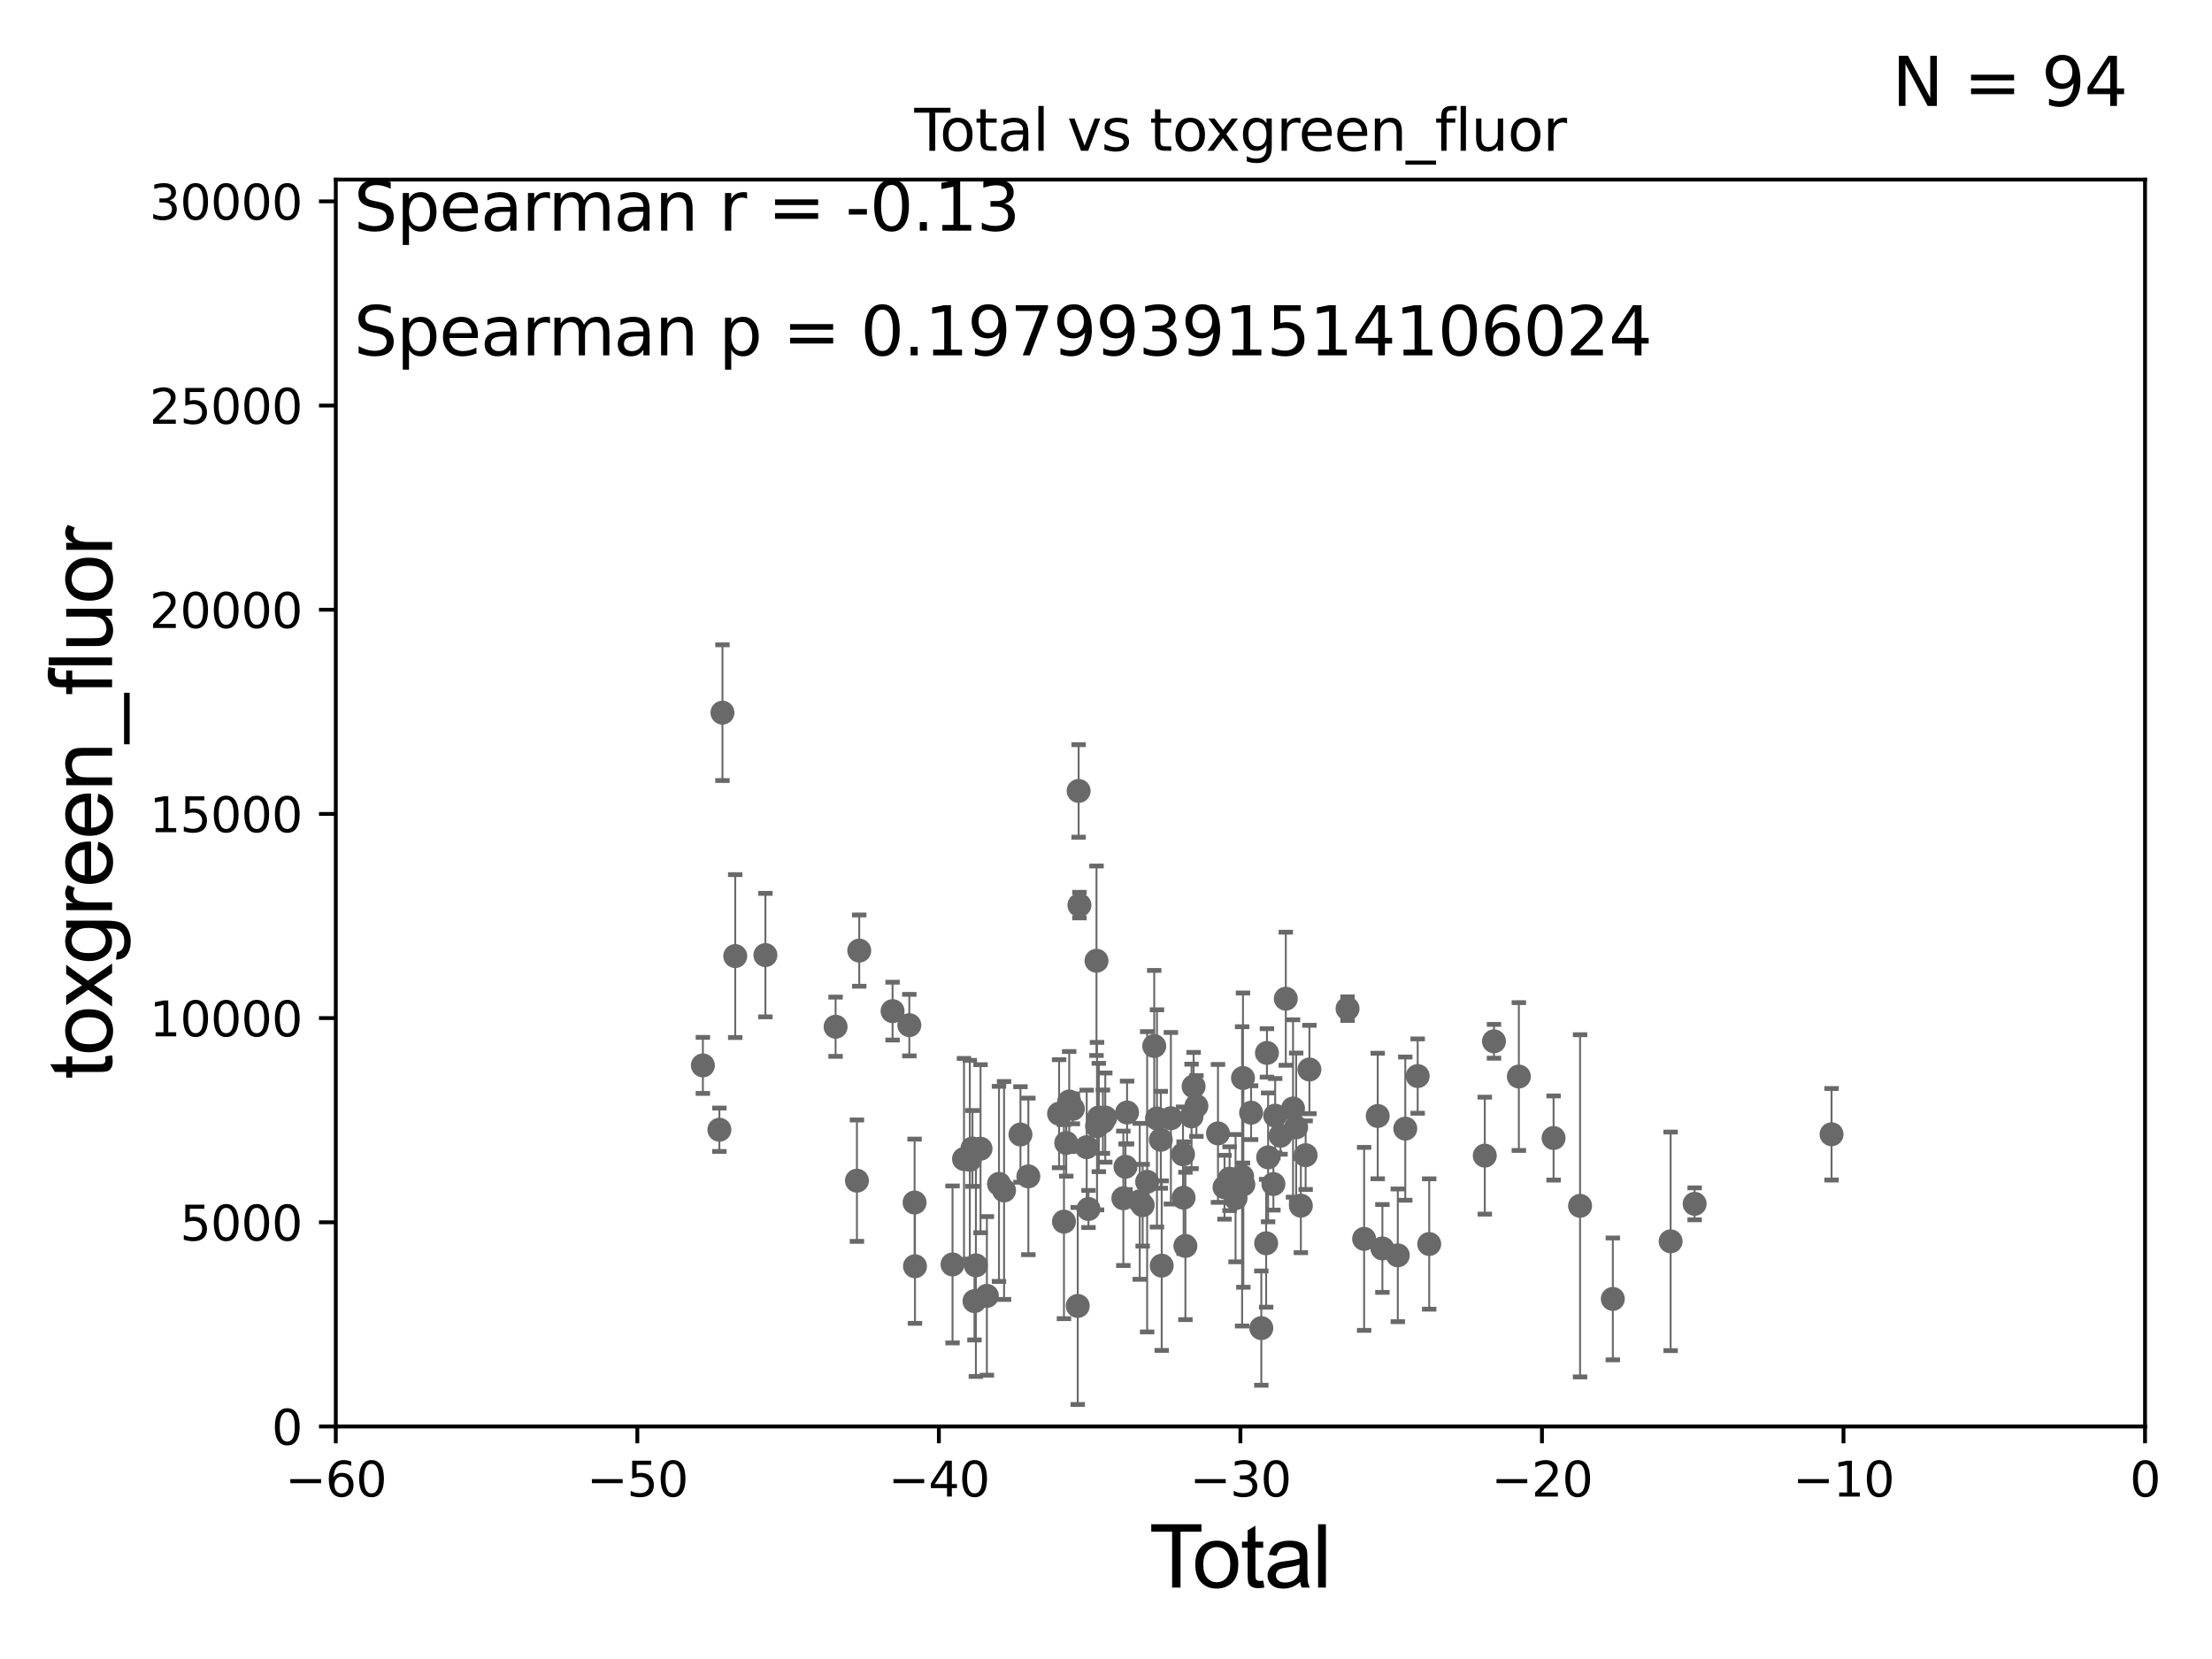 <?xml version="1.0" encoding="utf-8" standalone="no"?>
<!DOCTYPE svg PUBLIC "-//W3C//DTD SVG 1.1//EN"
  "http://www.w3.org/Graphics/SVG/1.1/DTD/svg11.dtd">
<svg xmlns:xlink="http://www.w3.org/1999/xlink" width="460.8pt" height="345.6pt" viewBox="0 0 460.8 345.6" xmlns="http://www.w3.org/2000/svg" version="1.1">
 <defs>
  <style type="text/css">*{stroke-linejoin: round; stroke-linecap: butt}</style>
 </defs>
 <g id="figure_1">
  <g id="patch_1">
   <path d="M 0 345.6 
L 460.8 345.6 
L 460.8 0 
L 0 0 
z
" style="fill: #ffffff"/>
  </g>
  <g id="axes_1">
   <g id="patch_2">
    <path d="M 69.95 297.16 
L 446.85 297.16 
L 446.85 37.411 
L 69.95 37.411 
z
" style="fill: #ffffff"/>
   </g>
   <g id="PathCollection_1">
    <defs>
     <path id="mb03ea303d1" d="M 0 1.118 
C 0.297 1.118 0.581 1 0.791 0.791 
C 1 0.581 1.118 0.297 1.118 0 
C 1.118 -0.297 1 -0.581 0.791 -0.791 
C 0.581 -1 0.297 -1.118 0 -1.118 
C -0.297 -1.118 -0.581 -1 -0.791 -0.791 
C -1 -0.581 -1.118 -0.297 -1.118 0 
C -1.118 0.297 -1 0.581 -0.791 0.791 
C -0.581 1 -0.297 1.118 0 1.118 
z
" style="stroke: #696969"/>
    </defs>
    <g clip-path="url(#p1b740c9ced)">
     <use xlink:href="#mb03ea303d1" x="284.171" y="258.076" style="fill: #696969; stroke: #696969"/>
     <use xlink:href="#mb03ea303d1" x="287.979" y="260.074" style="fill: #696969; stroke: #696969"/>
     <use xlink:href="#mb03ea303d1" x="287.004" y="232.481" style="fill: #696969; stroke: #696969"/>
     <use xlink:href="#mb03ea303d1" x="335.982" y="270.585" style="fill: #696969; stroke: #696969"/>
     <use xlink:href="#mb03ea303d1" x="381.546" y="236.289" style="fill: #696969; stroke: #696969"/>
     <use xlink:href="#mb03ea303d1" x="292.746" y="235.115" style="fill: #696969; stroke: #696969"/>
     <use xlink:href="#mb03ea303d1" x="295.332" y="224.163" style="fill: #696969; stroke: #696969"/>
     <use xlink:href="#mb03ea303d1" x="297.731" y="259.148" style="fill: #696969; stroke: #696969"/>
     <use xlink:href="#mb03ea303d1" x="309.307" y="240.741" style="fill: #696969; stroke: #696969"/>
     <use xlink:href="#mb03ea303d1" x="353.025" y="250.779" style="fill: #696969; stroke: #696969"/>
     <use xlink:href="#mb03ea303d1" x="311.223" y="216.922" style="fill: #696969; stroke: #696969"/>
     <use xlink:href="#mb03ea303d1" x="348.024" y="258.592" style="fill: #696969; stroke: #696969"/>
     <use xlink:href="#mb03ea303d1" x="316.404" y="224.261" style="fill: #696969; stroke: #696969"/>
     <use xlink:href="#mb03ea303d1" x="323.641" y="237.069" style="fill: #696969; stroke: #696969"/>
     <use xlink:href="#mb03ea303d1" x="329.156" y="251.196" style="fill: #696969; stroke: #696969"/>
     <use xlink:href="#mb03ea303d1" x="291.188" y="261.505" style="fill: #696969; stroke: #696969"/>
     <use xlink:href="#mb03ea303d1" x="280.721" y="210.119" style="fill: #696969; stroke: #696969"/>
     <use xlink:href="#mb03ea303d1" x="146.424" y="221.941" style="fill: #696969; stroke: #696969"/>
     <use xlink:href="#mb03ea303d1" x="237.433" y="250.259" style="fill: #696969; stroke: #696969"/>
     <use xlink:href="#mb03ea303d1" x="228.421" y="200.142" style="fill: #696969; stroke: #696969"/>
     <use xlink:href="#mb03ea303d1" x="226.752" y="251.852" style="fill: #696969; stroke: #696969"/>
     <use xlink:href="#mb03ea303d1" x="248.221" y="232.565" style="fill: #696969; stroke: #696969"/>
     <use xlink:href="#mb03ea303d1" x="178.997" y="198.026" style="fill: #696969; stroke: #696969"/>
     <use xlink:href="#mb03ea303d1" x="204.265" y="239.298" style="fill: #696969; stroke: #696969"/>
     <use xlink:href="#mb03ea303d1" x="248.65" y="226.308" style="fill: #696969; stroke: #696969"/>
     <use xlink:href="#mb03ea303d1" x="178.514" y="245.956" style="fill: #696969; stroke: #696969"/>
     <use xlink:href="#mb03ea303d1" x="234.461" y="243.063" style="fill: #696969; stroke: #696969"/>
     <use xlink:href="#mb03ea303d1" x="249.233" y="230.399" style="fill: #696969; stroke: #696969"/>
     <use xlink:href="#mb03ea303d1" x="255.09" y="247.322" style="fill: #696969; stroke: #696969"/>
     <use xlink:href="#mb03ea303d1" x="205.585" y="269.956" style="fill: #696969; stroke: #696969"/>
     <use xlink:href="#mb03ea303d1" x="174.069" y="213.891" style="fill: #696969; stroke: #696969"/>
     <use xlink:href="#mb03ea303d1" x="189.431" y="213.555" style="fill: #696969; stroke: #696969"/>
     <use xlink:href="#mb03ea303d1" x="256.14" y="245.541" style="fill: #696969; stroke: #696969"/>
     <use xlink:href="#mb03ea303d1" x="257.39" y="249.599" style="fill: #696969; stroke: #696969"/>
     <use xlink:href="#mb03ea303d1" x="208.107" y="246.621" style="fill: #696969; stroke: #696969"/>
     <use xlink:href="#mb03ea303d1" x="253.73" y="236.107" style="fill: #696969; stroke: #696969"/>
     <use xlink:href="#mb03ea303d1" x="223.498" y="230.991" style="fill: #696969; stroke: #696969"/>
     <use xlink:href="#mb03ea303d1" x="246.941" y="259.554" style="fill: #696969; stroke: #696969"/>
     <use xlink:href="#mb03ea303d1" x="246.568" y="249.501" style="fill: #696969; stroke: #696969"/>
     <use xlink:href="#mb03ea303d1" x="238.038" y="251.065" style="fill: #696969; stroke: #696969"/>
     <use xlink:href="#mb03ea303d1" x="203.002" y="271.048" style="fill: #696969; stroke: #696969"/>
     <use xlink:href="#mb03ea303d1" x="203.297" y="263.599" style="fill: #696969; stroke: #696969"/>
     <use xlink:href="#mb03ea303d1" x="240.448" y="217.908" style="fill: #696969; stroke: #696969"/>
     <use xlink:href="#mb03ea303d1" x="241.014" y="232.988" style="fill: #696969; stroke: #696969"/>
     <use xlink:href="#mb03ea303d1" x="185.94" y="210.633" style="fill: #696969; stroke: #696969"/>
     <use xlink:href="#mb03ea303d1" x="241.816" y="237.441" style="fill: #696969; stroke: #696969"/>
     <use xlink:href="#mb03ea303d1" x="190.526" y="250.506" style="fill: #696969; stroke: #696969"/>
     <use xlink:href="#mb03ea303d1" x="224.864" y="188.554" style="fill: #696969; stroke: #696969"/>
     <use xlink:href="#mb03ea303d1" x="242.005" y="263.659" style="fill: #696969; stroke: #696969"/>
     <use xlink:href="#mb03ea303d1" x="226.38" y="238.976" style="fill: #696969; stroke: #696969"/>
     <use xlink:href="#mb03ea303d1" x="190.606" y="263.785" style="fill: #696969; stroke: #696969"/>
     <use xlink:href="#mb03ea303d1" x="224.698" y="164.767" style="fill: #696969; stroke: #696969"/>
     <use xlink:href="#mb03ea303d1" x="234.79" y="231.752" style="fill: #696969; stroke: #696969"/>
     <use xlink:href="#mb03ea303d1" x="243.917" y="232.953" style="fill: #696969; stroke: #696969"/>
     <use xlink:href="#mb03ea303d1" x="224.513" y="272.054" style="fill: #696969; stroke: #696969"/>
     <use xlink:href="#mb03ea303d1" x="246.442" y="240.472" style="fill: #696969; stroke: #696969"/>
     <use xlink:href="#mb03ea303d1" x="258.754" y="245.064" style="fill: #696969; stroke: #696969"/>
     <use xlink:href="#mb03ea303d1" x="159.449" y="198.964" style="fill: #696969; stroke: #696969"/>
     <use xlink:href="#mb03ea303d1" x="238.973" y="246.187" style="fill: #696969; stroke: #696969"/>
     <use xlink:href="#mb03ea303d1" x="258.936" y="224.567" style="fill: #696969; stroke: #696969"/>
     <use xlink:href="#mb03ea303d1" x="214.223" y="245.062" style="fill: #696969; stroke: #696969"/>
     <use xlink:href="#mb03ea303d1" x="222.733" y="229.461" style="fill: #696969; stroke: #696969"/>
     <use xlink:href="#mb03ea303d1" x="265.275" y="246.661" style="fill: #696969; stroke: #696969"/>
     <use xlink:href="#mb03ea303d1" x="153.163" y="199.168" style="fill: #696969; stroke: #696969"/>
     <use xlink:href="#mb03ea303d1" x="228.904" y="232.795" style="fill: #696969; stroke: #696969"/>
     <use xlink:href="#mb03ea303d1" x="265.641" y="232.417" style="fill: #696969; stroke: #696969"/>
     <use xlink:href="#mb03ea303d1" x="266.753" y="236.592" style="fill: #696969; stroke: #696969"/>
     <use xlink:href="#mb03ea303d1" x="267.854" y="208.05" style="fill: #696969; stroke: #696969"/>
     <use xlink:href="#mb03ea303d1" x="209.164" y="247.996" style="fill: #696969; stroke: #696969"/>
     <use xlink:href="#mb03ea303d1" x="269.363" y="230.916" style="fill: #696969; stroke: #696969"/>
     <use xlink:href="#mb03ea303d1" x="270.991" y="251.163" style="fill: #696969; stroke: #696969"/>
     <use xlink:href="#mb03ea303d1" x="150.501" y="148.462" style="fill: #696969; stroke: #696969"/>
     <use xlink:href="#mb03ea303d1" x="271.986" y="240.645" style="fill: #696969; stroke: #696969"/>
     <use xlink:href="#mb03ea303d1" x="272.776" y="222.797" style="fill: #696969; stroke: #696969"/>
     <use xlink:href="#mb03ea303d1" x="228.53" y="234.594" style="fill: #696969; stroke: #696969"/>
     <use xlink:href="#mb03ea303d1" x="212.579" y="236.333" style="fill: #696969; stroke: #696969"/>
     <use xlink:href="#mb03ea303d1" x="149.861" y="235.346" style="fill: #696969; stroke: #696969"/>
     <use xlink:href="#mb03ea303d1" x="202.031" y="241.601" style="fill: #696969; stroke: #696969"/>
     <use xlink:href="#mb03ea303d1" x="270.014" y="234.85" style="fill: #696969; stroke: #696969"/>
     <use xlink:href="#mb03ea303d1" x="200.818" y="241.444" style="fill: #696969; stroke: #696969"/>
     <use xlink:href="#mb03ea303d1" x="229.761" y="233.668" style="fill: #696969; stroke: #696969"/>
     <use xlink:href="#mb03ea303d1" x="198.429" y="263.407" style="fill: #696969; stroke: #696969"/>
     <use xlink:href="#mb03ea303d1" x="259.016" y="246.729" style="fill: #696969; stroke: #696969"/>
     <use xlink:href="#mb03ea303d1" x="202.576" y="239.244" style="fill: #696969; stroke: #696969"/>
     <use xlink:href="#mb03ea303d1" x="260.626" y="231.792" style="fill: #696969; stroke: #696969"/>
     <use xlink:href="#mb03ea303d1" x="222.122" y="238.094" style="fill: #696969; stroke: #696969"/>
     <use xlink:href="#mb03ea303d1" x="221.642" y="254.488" style="fill: #696969; stroke: #696969"/>
     <use xlink:href="#mb03ea303d1" x="264.17" y="241.101" style="fill: #696969; stroke: #696969"/>
     <use xlink:href="#mb03ea303d1" x="263.762" y="258.997" style="fill: #696969; stroke: #696969"/>
     <use xlink:href="#mb03ea303d1" x="262.757" y="276.669" style="fill: #696969; stroke: #696969"/>
     <use xlink:href="#mb03ea303d1" x="234.012" y="249.625" style="fill: #696969; stroke: #696969"/>
     <use xlink:href="#mb03ea303d1" x="263.928" y="219.344" style="fill: #696969; stroke: #696969"/>
     <use xlink:href="#mb03ea303d1" x="230.251" y="232.812" style="fill: #696969; stroke: #696969"/>
     <use xlink:href="#mb03ea303d1" x="220.626" y="232.004" style="fill: #696969; stroke: #696969"/>
    </g>
   </g>
   <g id="matplotlib.axis_1">
    <g id="xtick_1">
     <g id="line2d_1">
      <defs>
       <path id="m28a6a9e10b" d="M 0 0 
L 0 3.5 
" style="stroke: #000000; stroke-width: 0.8"/>
      </defs>
      <g>
       <use xlink:href="#m28a6a9e10b" x="69.95" y="297.16" style="stroke: #000000; stroke-width: 0.8"/>
      </g>
     </g>
     <g id="text_1">
      <!-- −60 -->
      <g transform="translate(59.398 311.758)scale(0.1 -0.1)">
       <defs>
        <path id="DejaVuSans-2212" d="M 678 2272 
L 4684 2272 
L 4684 1741 
L 678 1741 
L 678 2272 
z
" transform="scale(0.016)"/>
        <path id="DejaVuSans-36" d="M 2113 2584 
Q 1688 2584 1439 2293 
Q 1191 2003 1191 1497 
Q 1191 994 1439 701 
Q 1688 409 2113 409 
Q 2538 409 2786 701 
Q 3034 994 3034 1497 
Q 3034 2003 2786 2293 
Q 2538 2584 2113 2584 
z
M 3366 4563 
L 3366 3988 
Q 3128 4100 2886 4159 
Q 2644 4219 2406 4219 
Q 1781 4219 1451 3797 
Q 1122 3375 1075 2522 
Q 1259 2794 1537 2939 
Q 1816 3084 2150 3084 
Q 2853 3084 3261 2657 
Q 3669 2231 3669 1497 
Q 3669 778 3244 343 
Q 2819 -91 2113 -91 
Q 1303 -91 875 529 
Q 447 1150 447 2328 
Q 447 3434 972 4092 
Q 1497 4750 2381 4750 
Q 2619 4750 2861 4703 
Q 3103 4656 3366 4563 
z
" transform="scale(0.016)"/>
        <path id="DejaVuSans-30" d="M 2034 4250 
Q 1547 4250 1301 3770 
Q 1056 3291 1056 2328 
Q 1056 1369 1301 889 
Q 1547 409 2034 409 
Q 2525 409 2770 889 
Q 3016 1369 3016 2328 
Q 3016 3291 2770 3770 
Q 2525 4250 2034 4250 
z
M 2034 4750 
Q 2819 4750 3233 4129 
Q 3647 3509 3647 2328 
Q 3647 1150 3233 529 
Q 2819 -91 2034 -91 
Q 1250 -91 836 529 
Q 422 1150 422 2328 
Q 422 3509 836 4129 
Q 1250 4750 2034 4750 
z
" transform="scale(0.016)"/>
       </defs>
       <use xlink:href="#DejaVuSans-2212"/>
       <use xlink:href="#DejaVuSans-36" x="83.789"/>
       <use xlink:href="#DejaVuSans-30" x="147.412"/>
      </g>
     </g>
    </g>
    <g id="xtick_2">
     <g id="line2d_2">
      <g>
       <use xlink:href="#m28a6a9e10b" x="132.767" y="297.16" style="stroke: #000000; stroke-width: 0.8"/>
      </g>
     </g>
     <g id="text_2">
      <!-- −50 -->
      <g transform="translate(122.214 311.758)scale(0.1 -0.1)">
       <defs>
        <path id="DejaVuSans-35" d="M 691 4666 
L 3169 4666 
L 3169 4134 
L 1269 4134 
L 1269 2991 
Q 1406 3038 1543 3061 
Q 1681 3084 1819 3084 
Q 2600 3084 3056 2656 
Q 3513 2228 3513 1497 
Q 3513 744 3044 326 
Q 2575 -91 1722 -91 
Q 1428 -91 1123 -41 
Q 819 9 494 109 
L 494 744 
Q 775 591 1075 516 
Q 1375 441 1709 441 
Q 2250 441 2565 725 
Q 2881 1009 2881 1497 
Q 2881 1984 2565 2268 
Q 2250 2553 1709 2553 
Q 1456 2553 1204 2497 
Q 953 2441 691 2322 
L 691 4666 
z
" transform="scale(0.016)"/>
       </defs>
       <use xlink:href="#DejaVuSans-2212"/>
       <use xlink:href="#DejaVuSans-35" x="83.789"/>
       <use xlink:href="#DejaVuSans-30" x="147.412"/>
      </g>
     </g>
    </g>
    <g id="xtick_3">
     <g id="line2d_3">
      <g>
       <use xlink:href="#m28a6a9e10b" x="195.583" y="297.16" style="stroke: #000000; stroke-width: 0.8"/>
      </g>
     </g>
     <g id="text_3">
      <!-- −40 -->
      <g transform="translate(185.031 311.758)scale(0.1 -0.1)">
       <defs>
        <path id="DejaVuSans-34" d="M 2419 4116 
L 825 1625 
L 2419 1625 
L 2419 4116 
z
M 2253 4666 
L 3047 4666 
L 3047 1625 
L 3713 1625 
L 3713 1100 
L 3047 1100 
L 3047 0 
L 2419 0 
L 2419 1100 
L 313 1100 
L 313 1709 
L 2253 4666 
z
" transform="scale(0.016)"/>
       </defs>
       <use xlink:href="#DejaVuSans-2212"/>
       <use xlink:href="#DejaVuSans-34" x="83.789"/>
       <use xlink:href="#DejaVuSans-30" x="147.412"/>
      </g>
     </g>
    </g>
    <g id="xtick_4">
     <g id="line2d_4">
      <g>
       <use xlink:href="#m28a6a9e10b" x="258.4" y="297.16" style="stroke: #000000; stroke-width: 0.8"/>
      </g>
     </g>
     <g id="text_4">
      <!-- −30 -->
      <g transform="translate(247.848 311.758)scale(0.1 -0.1)">
       <defs>
        <path id="DejaVuSans-33" d="M 2597 2516 
Q 3050 2419 3304 2112 
Q 3559 1806 3559 1356 
Q 3559 666 3084 287 
Q 2609 -91 1734 -91 
Q 1441 -91 1130 -33 
Q 819 25 488 141 
L 488 750 
Q 750 597 1062 519 
Q 1375 441 1716 441 
Q 2309 441 2620 675 
Q 2931 909 2931 1356 
Q 2931 1769 2642 2001 
Q 2353 2234 1838 2234 
L 1294 2234 
L 1294 2753 
L 1863 2753 
Q 2328 2753 2575 2939 
Q 2822 3125 2822 3475 
Q 2822 3834 2567 4026 
Q 2313 4219 1838 4219 
Q 1578 4219 1281 4162 
Q 984 4106 628 3988 
L 628 4550 
Q 988 4650 1302 4700 
Q 1616 4750 1894 4750 
Q 2613 4750 3031 4423 
Q 3450 4097 3450 3541 
Q 3450 3153 3228 2886 
Q 3006 2619 2597 2516 
z
" transform="scale(0.016)"/>
       </defs>
       <use xlink:href="#DejaVuSans-2212"/>
       <use xlink:href="#DejaVuSans-33" x="83.789"/>
       <use xlink:href="#DejaVuSans-30" x="147.412"/>
      </g>
     </g>
    </g>
    <g id="xtick_5">
     <g id="line2d_5">
      <g>
       <use xlink:href="#m28a6a9e10b" x="321.217" y="297.16" style="stroke: #000000; stroke-width: 0.8"/>
      </g>
     </g>
     <g id="text_5">
      <!-- −20 -->
      <g transform="translate(310.664 311.758)scale(0.1 -0.1)">
       <defs>
        <path id="DejaVuSans-32" d="M 1228 531 
L 3431 531 
L 3431 0 
L 469 0 
L 469 531 
Q 828 903 1448 1529 
Q 2069 2156 2228 2338 
Q 2531 2678 2651 2914 
Q 2772 3150 2772 3378 
Q 2772 3750 2511 3984 
Q 2250 4219 1831 4219 
Q 1534 4219 1204 4116 
Q 875 4013 500 3803 
L 500 4441 
Q 881 4594 1212 4672 
Q 1544 4750 1819 4750 
Q 2544 4750 2975 4387 
Q 3406 4025 3406 3419 
Q 3406 3131 3298 2873 
Q 3191 2616 2906 2266 
Q 2828 2175 2409 1742 
Q 1991 1309 1228 531 
z
" transform="scale(0.016)"/>
       </defs>
       <use xlink:href="#DejaVuSans-2212"/>
       <use xlink:href="#DejaVuSans-32" x="83.789"/>
       <use xlink:href="#DejaVuSans-30" x="147.412"/>
      </g>
     </g>
    </g>
    <g id="xtick_6">
     <g id="line2d_6">
      <g>
       <use xlink:href="#m28a6a9e10b" x="384.033" y="297.16" style="stroke: #000000; stroke-width: 0.8"/>
      </g>
     </g>
     <g id="text_6">
      <!-- −10 -->
      <g transform="translate(373.481 311.758)scale(0.1 -0.1)">
       <defs>
        <path id="DejaVuSans-31" d="M 794 531 
L 1825 531 
L 1825 4091 
L 703 3866 
L 703 4441 
L 1819 4666 
L 2450 4666 
L 2450 531 
L 3481 531 
L 3481 0 
L 794 0 
L 794 531 
z
" transform="scale(0.016)"/>
       </defs>
       <use xlink:href="#DejaVuSans-2212"/>
       <use xlink:href="#DejaVuSans-31" x="83.789"/>
       <use xlink:href="#DejaVuSans-30" x="147.412"/>
      </g>
     </g>
    </g>
    <g id="xtick_7">
     <g id="line2d_7">
      <g>
       <use xlink:href="#m28a6a9e10b" x="446.85" y="297.16" style="stroke: #000000; stroke-width: 0.8"/>
      </g>
     </g>
     <g id="text_7">
      <!-- 0 -->
      <g transform="translate(443.669 311.758)scale(0.1 -0.1)">
       <use xlink:href="#DejaVuSans-30"/>
      </g>
     </g>
    </g>
    <g id="text_8">
     <!-- Total -->
     <g transform="translate(239.395 330.722)scale(0.18 -0.18)">
      <defs>
       <path id="ArialMT-54" d="M 1659 0 
L 1659 4041 
L 150 4041 
L 150 4581 
L 3781 4581 
L 3781 4041 
L 2266 4041 
L 2266 0 
L 1659 0 
z
" transform="scale(0.016)"/>
       <path id="ArialMT-6f" d="M 213 1659 
Q 213 2581 725 3025 
Q 1153 3394 1769 3394 
Q 2453 3394 2887 2945 
Q 3322 2497 3322 1706 
Q 3322 1066 3130 698 
Q 2938 331 2570 128 
Q 2203 -75 1769 -75 
Q 1072 -75 642 372 
Q 213 819 213 1659 
z
M 791 1659 
Q 791 1022 1069 705 
Q 1347 388 1769 388 
Q 2188 388 2466 706 
Q 2744 1025 2744 1678 
Q 2744 2294 2464 2611 
Q 2184 2928 1769 2928 
Q 1347 2928 1069 2612 
Q 791 2297 791 1659 
z
" transform="scale(0.016)"/>
       <path id="ArialMT-74" d="M 1650 503 
L 1731 6 
Q 1494 -44 1306 -44 
Q 1000 -44 831 53 
Q 663 150 594 308 
Q 525 466 525 972 
L 525 2881 
L 113 2881 
L 113 3319 
L 525 3319 
L 525 4141 
L 1084 4478 
L 1084 3319 
L 1650 3319 
L 1650 2881 
L 1084 2881 
L 1084 941 
Q 1084 700 1114 631 
Q 1144 563 1211 522 
Q 1278 481 1403 481 
Q 1497 481 1650 503 
z
" transform="scale(0.016)"/>
       <path id="ArialMT-61" d="M 2588 409 
Q 2275 144 1986 34 
Q 1697 -75 1366 -75 
Q 819 -75 525 192 
Q 231 459 231 875 
Q 231 1119 342 1320 
Q 453 1522 633 1644 
Q 813 1766 1038 1828 
Q 1203 1872 1538 1913 
Q 2219 1994 2541 2106 
Q 2544 2222 2544 2253 
Q 2544 2597 2384 2738 
Q 2169 2928 1744 2928 
Q 1347 2928 1158 2789 
Q 969 2650 878 2297 
L 328 2372 
Q 403 2725 575 2942 
Q 747 3159 1072 3276 
Q 1397 3394 1825 3394 
Q 2250 3394 2515 3294 
Q 2781 3194 2906 3042 
Q 3031 2891 3081 2659 
Q 3109 2516 3109 2141 
L 3109 1391 
Q 3109 606 3145 398 
Q 3181 191 3288 0 
L 2700 0 
Q 2613 175 2588 409 
z
M 2541 1666 
Q 2234 1541 1622 1453 
Q 1275 1403 1131 1340 
Q 988 1278 909 1158 
Q 831 1038 831 891 
Q 831 666 1001 516 
Q 1172 366 1500 366 
Q 1825 366 2078 508 
Q 2331 650 2450 897 
Q 2541 1088 2541 1459 
L 2541 1666 
z
" transform="scale(0.016)"/>
       <path id="ArialMT-6c" d="M 409 0 
L 409 4581 
L 972 4581 
L 972 0 
L 409 0 
z
" transform="scale(0.016)"/>
      </defs>
      <use xlink:href="#ArialMT-54"/>
      <use xlink:href="#ArialMT-6f" x="49.959"/>
      <use xlink:href="#ArialMT-74" x="105.574"/>
      <use xlink:href="#ArialMT-61" x="133.357"/>
      <use xlink:href="#ArialMT-6c" x="188.973"/>
     </g>
    </g>
   </g>
   <g id="matplotlib.axis_2">
    <g id="ytick_1">
     <g id="line2d_8">
      <defs>
       <path id="m6356780e5f" d="M 0 0 
L -3.5 0 
" style="stroke: #000000; stroke-width: 0.8"/>
      </defs>
      <g>
       <use xlink:href="#m6356780e5f" x="69.95" y="297.16" style="stroke: #000000; stroke-width: 0.8"/>
      </g>
     </g>
     <g id="text_9">
      <!-- 0 -->
      <g transform="translate(56.587 300.959)scale(0.1 -0.1)">
       <use xlink:href="#DejaVuSans-30"/>
      </g>
     </g>
    </g>
    <g id="ytick_2">
     <g id="line2d_9">
      <g>
       <use xlink:href="#m6356780e5f" x="69.95" y="254.625" style="stroke: #000000; stroke-width: 0.8"/>
      </g>
     </g>
     <g id="text_10">
      <!-- 5000 -->
      <g transform="translate(37.5 258.424)scale(0.1 -0.1)">
       <use xlink:href="#DejaVuSans-35"/>
       <use xlink:href="#DejaVuSans-30" x="63.623"/>
       <use xlink:href="#DejaVuSans-30" x="127.246"/>
       <use xlink:href="#DejaVuSans-30" x="190.869"/>
      </g>
     </g>
    </g>
    <g id="ytick_3">
     <g id="line2d_10">
      <g>
       <use xlink:href="#m6356780e5f" x="69.95" y="212.089" style="stroke: #000000; stroke-width: 0.8"/>
      </g>
     </g>
     <g id="text_11">
      <!-- 10000 -->
      <g transform="translate(31.137 215.888)scale(0.1 -0.1)">
       <use xlink:href="#DejaVuSans-31"/>
       <use xlink:href="#DejaVuSans-30" x="63.623"/>
       <use xlink:href="#DejaVuSans-30" x="127.246"/>
       <use xlink:href="#DejaVuSans-30" x="190.869"/>
       <use xlink:href="#DejaVuSans-30" x="254.492"/>
      </g>
     </g>
    </g>
    <g id="ytick_4">
     <g id="line2d_11">
      <g>
       <use xlink:href="#m6356780e5f" x="69.95" y="169.554" style="stroke: #000000; stroke-width: 0.8"/>
      </g>
     </g>
     <g id="text_12">
      <!-- 15000 -->
      <g transform="translate(31.137 173.353)scale(0.1 -0.1)">
       <use xlink:href="#DejaVuSans-31"/>
       <use xlink:href="#DejaVuSans-35" x="63.623"/>
       <use xlink:href="#DejaVuSans-30" x="127.246"/>
       <use xlink:href="#DejaVuSans-30" x="190.869"/>
       <use xlink:href="#DejaVuSans-30" x="254.492"/>
      </g>
     </g>
    </g>
    <g id="ytick_5">
     <g id="line2d_12">
      <g>
       <use xlink:href="#m6356780e5f" x="69.95" y="127.018" style="stroke: #000000; stroke-width: 0.8"/>
      </g>
     </g>
     <g id="text_13">
      <!-- 20000 -->
      <g transform="translate(31.137 130.817)scale(0.1 -0.1)">
       <use xlink:href="#DejaVuSans-32"/>
       <use xlink:href="#DejaVuSans-30" x="63.623"/>
       <use xlink:href="#DejaVuSans-30" x="127.246"/>
       <use xlink:href="#DejaVuSans-30" x="190.869"/>
       <use xlink:href="#DejaVuSans-30" x="254.492"/>
      </g>
     </g>
    </g>
    <g id="ytick_6">
     <g id="line2d_13">
      <g>
       <use xlink:href="#m6356780e5f" x="69.95" y="84.483" style="stroke: #000000; stroke-width: 0.8"/>
      </g>
     </g>
     <g id="text_14">
      <!-- 25000 -->
      <g transform="translate(31.137 88.282)scale(0.1 -0.1)">
       <use xlink:href="#DejaVuSans-32"/>
       <use xlink:href="#DejaVuSans-35" x="63.623"/>
       <use xlink:href="#DejaVuSans-30" x="127.246"/>
       <use xlink:href="#DejaVuSans-30" x="190.869"/>
       <use xlink:href="#DejaVuSans-30" x="254.492"/>
      </g>
     </g>
    </g>
    <g id="ytick_7">
     <g id="line2d_14">
      <g>
       <use xlink:href="#m6356780e5f" x="69.95" y="41.947" style="stroke: #000000; stroke-width: 0.8"/>
      </g>
     </g>
     <g id="text_15">
      <!-- 30000 -->
      <g transform="translate(31.137 45.746)scale(0.1 -0.1)">
       <use xlink:href="#DejaVuSans-33"/>
       <use xlink:href="#DejaVuSans-30" x="63.623"/>
       <use xlink:href="#DejaVuSans-30" x="127.246"/>
       <use xlink:href="#DejaVuSans-30" x="190.869"/>
       <use xlink:href="#DejaVuSans-30" x="254.492"/>
      </g>
     </g>
    </g>
    <g id="text_16">
     <!-- toxgreen_fluor -->
     <g transform="translate(23.349 224.818)rotate(-90)scale(0.18 -0.18)">
      <defs>
       <path id="ArialMT-78" d="M 47 0 
L 1259 1725 
L 138 3319 
L 841 3319 
L 1350 2541 
Q 1494 2319 1581 2169 
Q 1719 2375 1834 2534 
L 2394 3319 
L 3066 3319 
L 1919 1756 
L 3153 0 
L 2463 0 
L 1781 1031 
L 1600 1309 
L 728 0 
L 47 0 
z
" transform="scale(0.016)"/>
       <path id="ArialMT-67" d="M 319 -275 
L 866 -356 
Q 900 -609 1056 -725 
Q 1266 -881 1628 -881 
Q 2019 -881 2231 -725 
Q 2444 -569 2519 -288 
Q 2563 -116 2559 434 
Q 2191 0 1641 0 
Q 956 0 581 494 
Q 206 988 206 1678 
Q 206 2153 378 2554 
Q 550 2956 876 3175 
Q 1203 3394 1644 3394 
Q 2231 3394 2613 2919 
L 2613 3319 
L 3131 3319 
L 3131 450 
Q 3131 -325 2973 -648 
Q 2816 -972 2473 -1159 
Q 2131 -1347 1631 -1347 
Q 1038 -1347 672 -1080 
Q 306 -813 319 -275 
z
M 784 1719 
Q 784 1066 1043 766 
Q 1303 466 1694 466 
Q 2081 466 2343 764 
Q 2606 1063 2606 1700 
Q 2606 2309 2336 2618 
Q 2066 2928 1684 2928 
Q 1309 2928 1046 2623 
Q 784 2319 784 1719 
z
" transform="scale(0.016)"/>
       <path id="ArialMT-72" d="M 416 0 
L 416 3319 
L 922 3319 
L 922 2816 
Q 1116 3169 1280 3281 
Q 1444 3394 1641 3394 
Q 1925 3394 2219 3213 
L 2025 2691 
Q 1819 2813 1613 2813 
Q 1428 2813 1281 2702 
Q 1134 2591 1072 2394 
Q 978 2094 978 1738 
L 978 0 
L 416 0 
z
" transform="scale(0.016)"/>
       <path id="ArialMT-65" d="M 2694 1069 
L 3275 997 
Q 3138 488 2766 206 
Q 2394 -75 1816 -75 
Q 1088 -75 661 373 
Q 234 822 234 1631 
Q 234 2469 665 2931 
Q 1097 3394 1784 3394 
Q 2450 3394 2872 2941 
Q 3294 2488 3294 1666 
Q 3294 1616 3291 1516 
L 816 1516 
Q 847 969 1125 678 
Q 1403 388 1819 388 
Q 2128 388 2347 550 
Q 2566 713 2694 1069 
z
M 847 1978 
L 2700 1978 
Q 2663 2397 2488 2606 
Q 2219 2931 1791 2931 
Q 1403 2931 1139 2672 
Q 875 2413 847 1978 
z
" transform="scale(0.016)"/>
       <path id="ArialMT-6e" d="M 422 0 
L 422 3319 
L 928 3319 
L 928 2847 
Q 1294 3394 1984 3394 
Q 2284 3394 2536 3286 
Q 2788 3178 2913 3003 
Q 3038 2828 3088 2588 
Q 3119 2431 3119 2041 
L 3119 0 
L 2556 0 
L 2556 2019 
Q 2556 2363 2490 2533 
Q 2425 2703 2258 2804 
Q 2091 2906 1866 2906 
Q 1506 2906 1245 2678 
Q 984 2450 984 1813 
L 984 0 
L 422 0 
z
" transform="scale(0.016)"/>
       <path id="ArialMT-5f" d="M -97 -1272 
L -97 -866 
L 3631 -866 
L 3631 -1272 
L -97 -1272 
z
" transform="scale(0.016)"/>
       <path id="ArialMT-66" d="M 556 0 
L 556 2881 
L 59 2881 
L 59 3319 
L 556 3319 
L 556 3672 
Q 556 4006 616 4169 
Q 697 4388 901 4523 
Q 1106 4659 1475 4659 
Q 1713 4659 2000 4603 
L 1916 4113 
Q 1741 4144 1584 4144 
Q 1328 4144 1222 4034 
Q 1116 3925 1116 3625 
L 1116 3319 
L 1763 3319 
L 1763 2881 
L 1116 2881 
L 1116 0 
L 556 0 
z
" transform="scale(0.016)"/>
       <path id="ArialMT-75" d="M 2597 0 
L 2597 488 
Q 2209 -75 1544 -75 
Q 1250 -75 995 37 
Q 741 150 617 320 
Q 494 491 444 738 
Q 409 903 409 1263 
L 409 3319 
L 972 3319 
L 972 1478 
Q 972 1038 1006 884 
Q 1059 663 1231 536 
Q 1403 409 1656 409 
Q 1909 409 2131 539 
Q 2353 669 2445 892 
Q 2538 1116 2538 1541 
L 2538 3319 
L 3100 3319 
L 3100 0 
L 2597 0 
z
" transform="scale(0.016)"/>
      </defs>
      <use xlink:href="#ArialMT-74"/>
      <use xlink:href="#ArialMT-6f" x="27.783"/>
      <use xlink:href="#ArialMT-78" x="83.398"/>
      <use xlink:href="#ArialMT-67" x="133.398"/>
      <use xlink:href="#ArialMT-72" x="189.014"/>
      <use xlink:href="#ArialMT-65" x="222.314"/>
      <use xlink:href="#ArialMT-65" x="277.93"/>
      <use xlink:href="#ArialMT-6e" x="333.545"/>
      <use xlink:href="#ArialMT-5f" x="389.16"/>
      <use xlink:href="#ArialMT-66" x="444.775"/>
      <use xlink:href="#ArialMT-6c" x="472.559"/>
      <use xlink:href="#ArialMT-75" x="494.775"/>
      <use xlink:href="#ArialMT-6f" x="550.391"/>
      <use xlink:href="#ArialMT-72" x="606.006"/>
     </g>
    </g>
   </g>
   <g id="LineCollection_1">
    <path d="M 284.171 277.134 
L 284.171 239.019 
" clip-path="url(#p1b740c9ced)" style="fill: none; stroke: #696969; stroke-width: 0.4"/>
    <path d="M 287.979 269.22 
L 287.979 250.928 
" clip-path="url(#p1b740c9ced)" style="fill: none; stroke: #696969; stroke-width: 0.4"/>
    <path d="M 287.004 245.556 
L 287.004 219.405 
" clip-path="url(#p1b740c9ced)" style="fill: none; stroke: #696969; stroke-width: 0.4"/>
    <path d="M 335.982 283.278 
L 335.982 257.893 
" clip-path="url(#p1b740c9ced)" style="fill: none; stroke: #696969; stroke-width: 0.4"/>
    <path d="M 381.546 245.82 
L 381.546 226.758 
" clip-path="url(#p1b740c9ced)" style="fill: none; stroke: #696969; stroke-width: 0.4"/>
    <path d="M 292.746 250.034 
L 292.746 220.197 
" clip-path="url(#p1b740c9ced)" style="fill: none; stroke: #696969; stroke-width: 0.4"/>
    <path d="M 295.332 231.903 
L 295.332 216.423 
" clip-path="url(#p1b740c9ced)" style="fill: none; stroke: #696969; stroke-width: 0.4"/>
    <path d="M 297.731 272.729 
L 297.731 245.567 
" clip-path="url(#p1b740c9ced)" style="fill: none; stroke: #696969; stroke-width: 0.4"/>
    <path d="M 309.307 252.922 
L 309.307 228.561 
" clip-path="url(#p1b740c9ced)" style="fill: none; stroke: #696969; stroke-width: 0.4"/>
    <path d="M 353.025 254.112 
L 353.025 247.446 
" clip-path="url(#p1b740c9ced)" style="fill: none; stroke: #696969; stroke-width: 0.4"/>
    <path d="M 311.223 220.448 
L 311.223 213.396 
" clip-path="url(#p1b740c9ced)" style="fill: none; stroke: #696969; stroke-width: 0.4"/>
    <path d="M 348.024 281.36 
L 348.024 235.825 
" clip-path="url(#p1b740c9ced)" style="fill: none; stroke: #696969; stroke-width: 0.4"/>
    <path d="M 316.404 239.66 
L 316.404 208.862 
" clip-path="url(#p1b740c9ced)" style="fill: none; stroke: #696969; stroke-width: 0.4"/>
    <path d="M 323.641 245.833 
L 323.641 228.304 
" clip-path="url(#p1b740c9ced)" style="fill: none; stroke: #696969; stroke-width: 0.4"/>
    <path d="M 329.156 286.837 
L 329.156 215.555 
" clip-path="url(#p1b740c9ced)" style="fill: none; stroke: #696969; stroke-width: 0.4"/>
    <path d="M 291.188 275.33 
L 291.188 247.679 
" clip-path="url(#p1b740c9ced)" style="fill: none; stroke: #696969; stroke-width: 0.4"/>
    <path d="M 280.721 212.574 
L 280.721 207.664 
" clip-path="url(#p1b740c9ced)" style="fill: none; stroke: #696969; stroke-width: 0.4"/>
    <path d="M 146.424 227.78 
L 146.424 216.101 
" clip-path="url(#p1b740c9ced)" style="fill: none; stroke: #696969; stroke-width: 0.4"/>
    <path d="M 237.433 266.502 
L 237.433 234.016 
" clip-path="url(#p1b740c9ced)" style="fill: none; stroke: #696969; stroke-width: 0.4"/>
    <path d="M 228.421 219.878 
L 228.421 180.405 
" clip-path="url(#p1b740c9ced)" style="fill: none; stroke: #696969; stroke-width: 0.4"/>
    <path d="M 226.752 255.713 
L 226.752 247.991 
" clip-path="url(#p1b740c9ced)" style="fill: none; stroke: #696969; stroke-width: 0.4"/>
    <path d="M 248.221 243.451 
L 248.221 221.678 
" clip-path="url(#p1b740c9ced)" style="fill: none; stroke: #696969; stroke-width: 0.4"/>
    <path d="M 178.997 205.451 
L 178.997 190.601 
" clip-path="url(#p1b740c9ced)" style="fill: none; stroke: #696969; stroke-width: 0.4"/>
    <path d="M 204.265 256.804 
L 204.265 221.793 
" clip-path="url(#p1b740c9ced)" style="fill: none; stroke: #696969; stroke-width: 0.4"/>
    <path d="M 248.65 233.373 
L 248.65 219.243 
" clip-path="url(#p1b740c9ced)" style="fill: none; stroke: #696969; stroke-width: 0.4"/>
    <path d="M 178.514 258.6 
L 178.514 233.312 
" clip-path="url(#p1b740c9ced)" style="fill: none; stroke: #696969; stroke-width: 0.4"/>
    <path d="M 234.461 247.809 
L 234.461 238.318 
" clip-path="url(#p1b740c9ced)" style="fill: none; stroke: #696969; stroke-width: 0.4"/>
    <path d="M 249.233 236.722 
L 249.233 224.077 
" clip-path="url(#p1b740c9ced)" style="fill: none; stroke: #696969; stroke-width: 0.4"/>
    <path d="M 255.09 253.976 
L 255.09 240.668 
" clip-path="url(#p1b740c9ced)" style="fill: none; stroke: #696969; stroke-width: 0.4"/>
    <path d="M 205.585 286.479 
L 205.585 253.433 
" clip-path="url(#p1b740c9ced)" style="fill: none; stroke: #696969; stroke-width: 0.4"/>
    <path d="M 174.069 220.064 
L 174.069 207.718 
" clip-path="url(#p1b740c9ced)" style="fill: none; stroke: #696969; stroke-width: 0.4"/>
    <path d="M 189.431 219.962 
L 189.431 207.148 
" clip-path="url(#p1b740c9ced)" style="fill: none; stroke: #696969; stroke-width: 0.4"/>
    <path d="M 256.14 252.19 
L 256.14 238.893 
" clip-path="url(#p1b740c9ced)" style="fill: none; stroke: #696969; stroke-width: 0.4"/>
    <path d="M 257.39 262.855 
L 257.39 236.342 
" clip-path="url(#p1b740c9ced)" style="fill: none; stroke: #696969; stroke-width: 0.4"/>
    <path d="M 208.107 266.944 
L 208.107 226.298 
" clip-path="url(#p1b740c9ced)" style="fill: none; stroke: #696969; stroke-width: 0.4"/>
    <path d="M 253.73 250.471 
L 253.73 221.743 
" clip-path="url(#p1b740c9ced)" style="fill: none; stroke: #696969; stroke-width: 0.4"/>
    <path d="M 223.498 234.108 
L 223.498 227.873 
" clip-path="url(#p1b740c9ced)" style="fill: none; stroke: #696969; stroke-width: 0.4"/>
    <path d="M 246.941 274.904 
L 246.941 244.204 
" clip-path="url(#p1b740c9ced)" style="fill: none; stroke: #696969; stroke-width: 0.4"/>
    <path d="M 246.568 261.129 
L 246.568 237.873 
" clip-path="url(#p1b740c9ced)" style="fill: none; stroke: #696969; stroke-width: 0.4"/>
    <path d="M 238.038 259.584 
L 238.038 242.547 
" clip-path="url(#p1b740c9ced)" style="fill: none; stroke: #696969; stroke-width: 0.4"/>
    <path d="M 203.002 279.136 
L 203.002 262.959 
" clip-path="url(#p1b740c9ced)" style="fill: none; stroke: #696969; stroke-width: 0.4"/>
    <path d="M 203.297 286.731 
L 203.297 240.467 
" clip-path="url(#p1b740c9ced)" style="fill: none; stroke: #696969; stroke-width: 0.4"/>
    <path d="M 240.448 233.663 
L 240.448 202.153 
" clip-path="url(#p1b740c9ced)" style="fill: none; stroke: #696969; stroke-width: 0.4"/>
    <path d="M 241.014 255.619 
L 241.014 210.357 
" clip-path="url(#p1b740c9ced)" style="fill: none; stroke: #696969; stroke-width: 0.4"/>
    <path d="M 185.94 216.653 
L 185.94 204.614 
" clip-path="url(#p1b740c9ced)" style="fill: none; stroke: #696969; stroke-width: 0.4"/>
    <path d="M 241.816 247.531 
L 241.816 227.351 
" clip-path="url(#p1b740c9ced)" style="fill: none; stroke: #696969; stroke-width: 0.4"/>
    <path d="M 190.526 263.719 
L 190.526 237.293 
" clip-path="url(#p1b740c9ced)" style="fill: none; stroke: #696969; stroke-width: 0.4"/>
    <path d="M 224.864 191.214 
L 224.864 185.894 
" clip-path="url(#p1b740c9ced)" style="fill: none; stroke: #696969; stroke-width: 0.4"/>
    <path d="M 242.005 281.314 
L 242.005 246.003 
" clip-path="url(#p1b740c9ced)" style="fill: none; stroke: #696969; stroke-width: 0.4"/>
    <path d="M 226.38 250.853 
L 226.38 227.099 
" clip-path="url(#p1b740c9ced)" style="fill: none; stroke: #696969; stroke-width: 0.4"/>
    <path d="M 190.606 275.674 
L 190.606 251.896 
" clip-path="url(#p1b740c9ced)" style="fill: none; stroke: #696969; stroke-width: 0.4"/>
    <path d="M 224.698 174.405 
L 224.698 155.129 
" clip-path="url(#p1b740c9ced)" style="fill: none; stroke: #696969; stroke-width: 0.4"/>
    <path d="M 234.79 238.28 
L 234.79 225.224 
" clip-path="url(#p1b740c9ced)" style="fill: none; stroke: #696969; stroke-width: 0.4"/>
    <path d="M 243.917 250.822 
L 243.917 215.084 
" clip-path="url(#p1b740c9ced)" style="fill: none; stroke: #696969; stroke-width: 0.4"/>
    <path d="M 224.513 292.572 
L 224.513 251.535 
" clip-path="url(#p1b740c9ced)" style="fill: none; stroke: #696969; stroke-width: 0.4"/>
    <path d="M 246.442 250.333 
L 246.442 230.61 
" clip-path="url(#p1b740c9ced)" style="fill: none; stroke: #696969; stroke-width: 0.4"/>
    <path d="M 258.754 276.235 
L 258.754 213.893 
" clip-path="url(#p1b740c9ced)" style="fill: none; stroke: #696969; stroke-width: 0.4"/>
    <path d="M 159.449 211.825 
L 159.449 186.102 
" clip-path="url(#p1b740c9ced)" style="fill: none; stroke: #696969; stroke-width: 0.4"/>
    <path d="M 238.973 277.47 
L 238.973 214.905 
" clip-path="url(#p1b740c9ced)" style="fill: none; stroke: #696969; stroke-width: 0.4"/>
    <path d="M 258.936 242.28 
L 258.936 206.855 
" clip-path="url(#p1b740c9ced)" style="fill: none; stroke: #696969; stroke-width: 0.4"/>
    <path d="M 214.223 261.367 
L 214.223 228.756 
" clip-path="url(#p1b740c9ced)" style="fill: none; stroke: #696969; stroke-width: 0.4"/>
    <path d="M 222.733 239.865 
L 222.733 219.056 
" clip-path="url(#p1b740c9ced)" style="fill: none; stroke: #696969; stroke-width: 0.4"/>
    <path d="M 265.275 252.085 
L 265.275 241.238 
" clip-path="url(#p1b740c9ced)" style="fill: none; stroke: #696969; stroke-width: 0.4"/>
    <path d="M 153.163 216.132 
L 153.163 182.204 
" clip-path="url(#p1b740c9ced)" style="fill: none; stroke: #696969; stroke-width: 0.4"/>
    <path d="M 228.904 244.079 
L 228.904 221.51 
" clip-path="url(#p1b740c9ced)" style="fill: none; stroke: #696969; stroke-width: 0.4"/>
    <path d="M 265.641 240.156 
L 265.641 224.678 
" clip-path="url(#p1b740c9ced)" style="fill: none; stroke: #696969; stroke-width: 0.4"/>
    <path d="M 266.753 240.447 
L 266.753 232.736 
" clip-path="url(#p1b740c9ced)" style="fill: none; stroke: #696969; stroke-width: 0.4"/>
    <path d="M 267.854 221.911 
L 267.854 194.19 
" clip-path="url(#p1b740c9ced)" style="fill: none; stroke: #696969; stroke-width: 0.4"/>
    <path d="M 209.164 270.694 
L 209.164 225.299 
" clip-path="url(#p1b740c9ced)" style="fill: none; stroke: #696969; stroke-width: 0.4"/>
    <path d="M 269.363 249.391 
L 269.363 212.441 
" clip-path="url(#p1b740c9ced)" style="fill: none; stroke: #696969; stroke-width: 0.4"/>
    <path d="M 270.991 260.954 
L 270.991 241.371 
" clip-path="url(#p1b740c9ced)" style="fill: none; stroke: #696969; stroke-width: 0.4"/>
    <path d="M 150.501 162.597 
L 150.501 134.327 
" clip-path="url(#p1b740c9ced)" style="fill: none; stroke: #696969; stroke-width: 0.4"/>
    <path d="M 271.986 247.785 
L 271.986 233.506 
" clip-path="url(#p1b740c9ced)" style="fill: none; stroke: #696969; stroke-width: 0.4"/>
    <path d="M 272.776 232.005 
L 272.776 213.588 
" clip-path="url(#p1b740c9ced)" style="fill: none; stroke: #696969; stroke-width: 0.4"/>
    <path d="M 228.53 252.039 
L 228.53 217.15 
" clip-path="url(#p1b740c9ced)" style="fill: none; stroke: #696969; stroke-width: 0.4"/>
    <path d="M 212.579 246.282 
L 212.579 226.383 
" clip-path="url(#p1b740c9ced)" style="fill: none; stroke: #696969; stroke-width: 0.4"/>
    <path d="M 149.861 239.865 
L 149.861 230.826 
" clip-path="url(#p1b740c9ced)" style="fill: none; stroke: #696969; stroke-width: 0.4"/>
    <path d="M 202.031 262.306 
L 202.031 220.896 
" clip-path="url(#p1b740c9ced)" style="fill: none; stroke: #696969; stroke-width: 0.4"/>
    <path d="M 270.014 250.325 
L 270.014 219.375 
" clip-path="url(#p1b740c9ced)" style="fill: none; stroke: #696969; stroke-width: 0.4"/>
    <path d="M 200.818 262.402 
L 200.818 220.486 
" clip-path="url(#p1b740c9ced)" style="fill: none; stroke: #696969; stroke-width: 0.4"/>
    <path d="M 229.761 240.267 
L 229.761 227.07 
" clip-path="url(#p1b740c9ced)" style="fill: none; stroke: #696969; stroke-width: 0.4"/>
    <path d="M 198.429 279.758 
L 198.429 247.056 
" clip-path="url(#p1b740c9ced)" style="fill: none; stroke: #696969; stroke-width: 0.4"/>
    <path d="M 259.016 268.156 
L 259.016 225.303 
" clip-path="url(#p1b740c9ced)" style="fill: none; stroke: #696969; stroke-width: 0.4"/>
    <path d="M 202.576 247.142 
L 202.576 231.346 
" clip-path="url(#p1b740c9ced)" style="fill: none; stroke: #696969; stroke-width: 0.4"/>
    <path d="M 260.626 237.397 
L 260.626 226.186 
" clip-path="url(#p1b740c9ced)" style="fill: none; stroke: #696969; stroke-width: 0.4"/>
    <path d="M 222.122 245.012 
L 222.122 231.176 
" clip-path="url(#p1b740c9ced)" style="fill: none; stroke: #696969; stroke-width: 0.4"/>
    <path d="M 221.642 274.699 
L 221.642 234.278 
" clip-path="url(#p1b740c9ced)" style="fill: none; stroke: #696969; stroke-width: 0.4"/>
    <path d="M 264.17 254.521 
L 264.17 227.681 
" clip-path="url(#p1b740c9ced)" style="fill: none; stroke: #696969; stroke-width: 0.4"/>
    <path d="M 263.762 272.308 
L 263.762 245.686 
" clip-path="url(#p1b740c9ced)" style="fill: none; stroke: #696969; stroke-width: 0.4"/>
    <path d="M 262.757 288.572 
L 262.757 264.766 
" clip-path="url(#p1b740c9ced)" style="fill: none; stroke: #696969; stroke-width: 0.4"/>
    <path d="M 234.012 263.626 
L 234.012 235.625 
" clip-path="url(#p1b740c9ced)" style="fill: none; stroke: #696969; stroke-width: 0.4"/>
    <path d="M 263.928 224.388 
L 263.928 214.3 
" clip-path="url(#p1b740c9ced)" style="fill: none; stroke: #696969; stroke-width: 0.4"/>
    <path d="M 230.251 242.097 
L 230.251 223.527 
" clip-path="url(#p1b740c9ced)" style="fill: none; stroke: #696969; stroke-width: 0.4"/>
    <path d="M 220.626 243.258 
L 220.626 220.751 
" clip-path="url(#p1b740c9ced)" style="fill: none; stroke: #696969; stroke-width: 0.4"/>
   </g>
   <g id="line2d_15">
    <defs>
     <path id="mc7332772f8" d="M 1.5 0 
L -1.5 -0 
" style="stroke: #696969"/>
    </defs>
    <g clip-path="url(#p1b740c9ced)">
     <use xlink:href="#mc7332772f8" x="284.171" y="277.134" style="fill: #696969; stroke: #696969"/>
     <use xlink:href="#mc7332772f8" x="287.979" y="269.22" style="fill: #696969; stroke: #696969"/>
     <use xlink:href="#mc7332772f8" x="287.004" y="245.556" style="fill: #696969; stroke: #696969"/>
     <use xlink:href="#mc7332772f8" x="335.982" y="283.278" style="fill: #696969; stroke: #696969"/>
     <use xlink:href="#mc7332772f8" x="381.546" y="245.82" style="fill: #696969; stroke: #696969"/>
     <use xlink:href="#mc7332772f8" x="292.746" y="250.034" style="fill: #696969; stroke: #696969"/>
     <use xlink:href="#mc7332772f8" x="295.332" y="231.903" style="fill: #696969; stroke: #696969"/>
     <use xlink:href="#mc7332772f8" x="297.731" y="272.729" style="fill: #696969; stroke: #696969"/>
     <use xlink:href="#mc7332772f8" x="309.307" y="252.922" style="fill: #696969; stroke: #696969"/>
     <use xlink:href="#mc7332772f8" x="353.025" y="254.112" style="fill: #696969; stroke: #696969"/>
     <use xlink:href="#mc7332772f8" x="311.223" y="220.448" style="fill: #696969; stroke: #696969"/>
     <use xlink:href="#mc7332772f8" x="348.024" y="281.36" style="fill: #696969; stroke: #696969"/>
     <use xlink:href="#mc7332772f8" x="316.404" y="239.66" style="fill: #696969; stroke: #696969"/>
     <use xlink:href="#mc7332772f8" x="323.641" y="245.833" style="fill: #696969; stroke: #696969"/>
     <use xlink:href="#mc7332772f8" x="329.156" y="286.837" style="fill: #696969; stroke: #696969"/>
     <use xlink:href="#mc7332772f8" x="291.188" y="275.33" style="fill: #696969; stroke: #696969"/>
     <use xlink:href="#mc7332772f8" x="280.721" y="212.574" style="fill: #696969; stroke: #696969"/>
     <use xlink:href="#mc7332772f8" x="146.424" y="227.78" style="fill: #696969; stroke: #696969"/>
     <use xlink:href="#mc7332772f8" x="237.433" y="266.502" style="fill: #696969; stroke: #696969"/>
     <use xlink:href="#mc7332772f8" x="228.421" y="219.878" style="fill: #696969; stroke: #696969"/>
     <use xlink:href="#mc7332772f8" x="226.752" y="255.713" style="fill: #696969; stroke: #696969"/>
     <use xlink:href="#mc7332772f8" x="248.221" y="243.451" style="fill: #696969; stroke: #696969"/>
     <use xlink:href="#mc7332772f8" x="178.997" y="205.451" style="fill: #696969; stroke: #696969"/>
     <use xlink:href="#mc7332772f8" x="204.265" y="256.804" style="fill: #696969; stroke: #696969"/>
     <use xlink:href="#mc7332772f8" x="248.65" y="233.373" style="fill: #696969; stroke: #696969"/>
     <use xlink:href="#mc7332772f8" x="178.514" y="258.6" style="fill: #696969; stroke: #696969"/>
     <use xlink:href="#mc7332772f8" x="234.461" y="247.809" style="fill: #696969; stroke: #696969"/>
     <use xlink:href="#mc7332772f8" x="249.233" y="236.722" style="fill: #696969; stroke: #696969"/>
     <use xlink:href="#mc7332772f8" x="255.09" y="253.976" style="fill: #696969; stroke: #696969"/>
     <use xlink:href="#mc7332772f8" x="205.585" y="286.479" style="fill: #696969; stroke: #696969"/>
     <use xlink:href="#mc7332772f8" x="174.069" y="220.064" style="fill: #696969; stroke: #696969"/>
     <use xlink:href="#mc7332772f8" x="189.431" y="219.962" style="fill: #696969; stroke: #696969"/>
     <use xlink:href="#mc7332772f8" x="256.14" y="252.19" style="fill: #696969; stroke: #696969"/>
     <use xlink:href="#mc7332772f8" x="257.39" y="262.855" style="fill: #696969; stroke: #696969"/>
     <use xlink:href="#mc7332772f8" x="208.107" y="266.944" style="fill: #696969; stroke: #696969"/>
     <use xlink:href="#mc7332772f8" x="253.73" y="250.471" style="fill: #696969; stroke: #696969"/>
     <use xlink:href="#mc7332772f8" x="223.498" y="234.108" style="fill: #696969; stroke: #696969"/>
     <use xlink:href="#mc7332772f8" x="246.941" y="274.904" style="fill: #696969; stroke: #696969"/>
     <use xlink:href="#mc7332772f8" x="246.568" y="261.129" style="fill: #696969; stroke: #696969"/>
     <use xlink:href="#mc7332772f8" x="238.038" y="259.584" style="fill: #696969; stroke: #696969"/>
     <use xlink:href="#mc7332772f8" x="203.002" y="279.136" style="fill: #696969; stroke: #696969"/>
     <use xlink:href="#mc7332772f8" x="203.297" y="286.731" style="fill: #696969; stroke: #696969"/>
     <use xlink:href="#mc7332772f8" x="240.448" y="233.663" style="fill: #696969; stroke: #696969"/>
     <use xlink:href="#mc7332772f8" x="241.014" y="255.619" style="fill: #696969; stroke: #696969"/>
     <use xlink:href="#mc7332772f8" x="185.94" y="216.653" style="fill: #696969; stroke: #696969"/>
     <use xlink:href="#mc7332772f8" x="241.816" y="247.531" style="fill: #696969; stroke: #696969"/>
     <use xlink:href="#mc7332772f8" x="190.526" y="263.719" style="fill: #696969; stroke: #696969"/>
     <use xlink:href="#mc7332772f8" x="224.864" y="191.214" style="fill: #696969; stroke: #696969"/>
     <use xlink:href="#mc7332772f8" x="242.005" y="281.314" style="fill: #696969; stroke: #696969"/>
     <use xlink:href="#mc7332772f8" x="226.38" y="250.853" style="fill: #696969; stroke: #696969"/>
     <use xlink:href="#mc7332772f8" x="190.606" y="275.674" style="fill: #696969; stroke: #696969"/>
     <use xlink:href="#mc7332772f8" x="224.698" y="174.405" style="fill: #696969; stroke: #696969"/>
     <use xlink:href="#mc7332772f8" x="234.79" y="238.28" style="fill: #696969; stroke: #696969"/>
     <use xlink:href="#mc7332772f8" x="243.917" y="250.822" style="fill: #696969; stroke: #696969"/>
     <use xlink:href="#mc7332772f8" x="224.513" y="292.572" style="fill: #696969; stroke: #696969"/>
     <use xlink:href="#mc7332772f8" x="246.442" y="250.333" style="fill: #696969; stroke: #696969"/>
     <use xlink:href="#mc7332772f8" x="258.754" y="276.235" style="fill: #696969; stroke: #696969"/>
     <use xlink:href="#mc7332772f8" x="159.449" y="211.825" style="fill: #696969; stroke: #696969"/>
     <use xlink:href="#mc7332772f8" x="238.973" y="277.47" style="fill: #696969; stroke: #696969"/>
     <use xlink:href="#mc7332772f8" x="258.936" y="242.28" style="fill: #696969; stroke: #696969"/>
     <use xlink:href="#mc7332772f8" x="214.223" y="261.367" style="fill: #696969; stroke: #696969"/>
     <use xlink:href="#mc7332772f8" x="222.733" y="239.865" style="fill: #696969; stroke: #696969"/>
     <use xlink:href="#mc7332772f8" x="265.275" y="252.085" style="fill: #696969; stroke: #696969"/>
     <use xlink:href="#mc7332772f8" x="153.163" y="216.132" style="fill: #696969; stroke: #696969"/>
     <use xlink:href="#mc7332772f8" x="228.904" y="244.079" style="fill: #696969; stroke: #696969"/>
     <use xlink:href="#mc7332772f8" x="265.641" y="240.156" style="fill: #696969; stroke: #696969"/>
     <use xlink:href="#mc7332772f8" x="266.753" y="240.447" style="fill: #696969; stroke: #696969"/>
     <use xlink:href="#mc7332772f8" x="267.854" y="221.911" style="fill: #696969; stroke: #696969"/>
     <use xlink:href="#mc7332772f8" x="209.164" y="270.694" style="fill: #696969; stroke: #696969"/>
     <use xlink:href="#mc7332772f8" x="269.363" y="249.391" style="fill: #696969; stroke: #696969"/>
     <use xlink:href="#mc7332772f8" x="270.991" y="260.954" style="fill: #696969; stroke: #696969"/>
     <use xlink:href="#mc7332772f8" x="150.501" y="162.597" style="fill: #696969; stroke: #696969"/>
     <use xlink:href="#mc7332772f8" x="271.986" y="247.785" style="fill: #696969; stroke: #696969"/>
     <use xlink:href="#mc7332772f8" x="272.776" y="232.005" style="fill: #696969; stroke: #696969"/>
     <use xlink:href="#mc7332772f8" x="228.53" y="252.039" style="fill: #696969; stroke: #696969"/>
     <use xlink:href="#mc7332772f8" x="212.579" y="246.282" style="fill: #696969; stroke: #696969"/>
     <use xlink:href="#mc7332772f8" x="149.861" y="239.865" style="fill: #696969; stroke: #696969"/>
     <use xlink:href="#mc7332772f8" x="202.031" y="262.306" style="fill: #696969; stroke: #696969"/>
     <use xlink:href="#mc7332772f8" x="270.014" y="250.325" style="fill: #696969; stroke: #696969"/>
     <use xlink:href="#mc7332772f8" x="200.818" y="262.402" style="fill: #696969; stroke: #696969"/>
     <use xlink:href="#mc7332772f8" x="229.761" y="240.267" style="fill: #696969; stroke: #696969"/>
     <use xlink:href="#mc7332772f8" x="198.429" y="279.758" style="fill: #696969; stroke: #696969"/>
     <use xlink:href="#mc7332772f8" x="259.016" y="268.156" style="fill: #696969; stroke: #696969"/>
     <use xlink:href="#mc7332772f8" x="202.576" y="247.142" style="fill: #696969; stroke: #696969"/>
     <use xlink:href="#mc7332772f8" x="260.626" y="237.397" style="fill: #696969; stroke: #696969"/>
     <use xlink:href="#mc7332772f8" x="222.122" y="245.012" style="fill: #696969; stroke: #696969"/>
     <use xlink:href="#mc7332772f8" x="221.642" y="274.699" style="fill: #696969; stroke: #696969"/>
     <use xlink:href="#mc7332772f8" x="264.17" y="254.521" style="fill: #696969; stroke: #696969"/>
     <use xlink:href="#mc7332772f8" x="263.762" y="272.308" style="fill: #696969; stroke: #696969"/>
     <use xlink:href="#mc7332772f8" x="262.757" y="288.572" style="fill: #696969; stroke: #696969"/>
     <use xlink:href="#mc7332772f8" x="234.012" y="263.626" style="fill: #696969; stroke: #696969"/>
     <use xlink:href="#mc7332772f8" x="263.928" y="224.388" style="fill: #696969; stroke: #696969"/>
     <use xlink:href="#mc7332772f8" x="230.251" y="242.097" style="fill: #696969; stroke: #696969"/>
     <use xlink:href="#mc7332772f8" x="220.626" y="243.258" style="fill: #696969; stroke: #696969"/>
    </g>
   </g>
   <g id="line2d_16">
    <g clip-path="url(#p1b740c9ced)">
     <use xlink:href="#mc7332772f8" x="284.171" y="239.019" style="fill: #696969; stroke: #696969"/>
     <use xlink:href="#mc7332772f8" x="287.979" y="250.928" style="fill: #696969; stroke: #696969"/>
     <use xlink:href="#mc7332772f8" x="287.004" y="219.405" style="fill: #696969; stroke: #696969"/>
     <use xlink:href="#mc7332772f8" x="335.982" y="257.893" style="fill: #696969; stroke: #696969"/>
     <use xlink:href="#mc7332772f8" x="381.546" y="226.758" style="fill: #696969; stroke: #696969"/>
     <use xlink:href="#mc7332772f8" x="292.746" y="220.197" style="fill: #696969; stroke: #696969"/>
     <use xlink:href="#mc7332772f8" x="295.332" y="216.423" style="fill: #696969; stroke: #696969"/>
     <use xlink:href="#mc7332772f8" x="297.731" y="245.567" style="fill: #696969; stroke: #696969"/>
     <use xlink:href="#mc7332772f8" x="309.307" y="228.561" style="fill: #696969; stroke: #696969"/>
     <use xlink:href="#mc7332772f8" x="353.025" y="247.446" style="fill: #696969; stroke: #696969"/>
     <use xlink:href="#mc7332772f8" x="311.223" y="213.396" style="fill: #696969; stroke: #696969"/>
     <use xlink:href="#mc7332772f8" x="348.024" y="235.825" style="fill: #696969; stroke: #696969"/>
     <use xlink:href="#mc7332772f8" x="316.404" y="208.862" style="fill: #696969; stroke: #696969"/>
     <use xlink:href="#mc7332772f8" x="323.641" y="228.304" style="fill: #696969; stroke: #696969"/>
     <use xlink:href="#mc7332772f8" x="329.156" y="215.555" style="fill: #696969; stroke: #696969"/>
     <use xlink:href="#mc7332772f8" x="291.188" y="247.679" style="fill: #696969; stroke: #696969"/>
     <use xlink:href="#mc7332772f8" x="280.721" y="207.664" style="fill: #696969; stroke: #696969"/>
     <use xlink:href="#mc7332772f8" x="146.424" y="216.101" style="fill: #696969; stroke: #696969"/>
     <use xlink:href="#mc7332772f8" x="237.433" y="234.016" style="fill: #696969; stroke: #696969"/>
     <use xlink:href="#mc7332772f8" x="228.421" y="180.405" style="fill: #696969; stroke: #696969"/>
     <use xlink:href="#mc7332772f8" x="226.752" y="247.991" style="fill: #696969; stroke: #696969"/>
     <use xlink:href="#mc7332772f8" x="248.221" y="221.678" style="fill: #696969; stroke: #696969"/>
     <use xlink:href="#mc7332772f8" x="178.997" y="190.601" style="fill: #696969; stroke: #696969"/>
     <use xlink:href="#mc7332772f8" x="204.265" y="221.793" style="fill: #696969; stroke: #696969"/>
     <use xlink:href="#mc7332772f8" x="248.65" y="219.243" style="fill: #696969; stroke: #696969"/>
     <use xlink:href="#mc7332772f8" x="178.514" y="233.312" style="fill: #696969; stroke: #696969"/>
     <use xlink:href="#mc7332772f8" x="234.461" y="238.318" style="fill: #696969; stroke: #696969"/>
     <use xlink:href="#mc7332772f8" x="249.233" y="224.077" style="fill: #696969; stroke: #696969"/>
     <use xlink:href="#mc7332772f8" x="255.09" y="240.668" style="fill: #696969; stroke: #696969"/>
     <use xlink:href="#mc7332772f8" x="205.585" y="253.433" style="fill: #696969; stroke: #696969"/>
     <use xlink:href="#mc7332772f8" x="174.069" y="207.718" style="fill: #696969; stroke: #696969"/>
     <use xlink:href="#mc7332772f8" x="189.431" y="207.148" style="fill: #696969; stroke: #696969"/>
     <use xlink:href="#mc7332772f8" x="256.14" y="238.893" style="fill: #696969; stroke: #696969"/>
     <use xlink:href="#mc7332772f8" x="257.39" y="236.342" style="fill: #696969; stroke: #696969"/>
     <use xlink:href="#mc7332772f8" x="208.107" y="226.298" style="fill: #696969; stroke: #696969"/>
     <use xlink:href="#mc7332772f8" x="253.73" y="221.743" style="fill: #696969; stroke: #696969"/>
     <use xlink:href="#mc7332772f8" x="223.498" y="227.873" style="fill: #696969; stroke: #696969"/>
     <use xlink:href="#mc7332772f8" x="246.941" y="244.204" style="fill: #696969; stroke: #696969"/>
     <use xlink:href="#mc7332772f8" x="246.568" y="237.873" style="fill: #696969; stroke: #696969"/>
     <use xlink:href="#mc7332772f8" x="238.038" y="242.547" style="fill: #696969; stroke: #696969"/>
     <use xlink:href="#mc7332772f8" x="203.002" y="262.959" style="fill: #696969; stroke: #696969"/>
     <use xlink:href="#mc7332772f8" x="203.297" y="240.467" style="fill: #696969; stroke: #696969"/>
     <use xlink:href="#mc7332772f8" x="240.448" y="202.153" style="fill: #696969; stroke: #696969"/>
     <use xlink:href="#mc7332772f8" x="241.014" y="210.357" style="fill: #696969; stroke: #696969"/>
     <use xlink:href="#mc7332772f8" x="185.94" y="204.614" style="fill: #696969; stroke: #696969"/>
     <use xlink:href="#mc7332772f8" x="241.816" y="227.351" style="fill: #696969; stroke: #696969"/>
     <use xlink:href="#mc7332772f8" x="190.526" y="237.293" style="fill: #696969; stroke: #696969"/>
     <use xlink:href="#mc7332772f8" x="224.864" y="185.894" style="fill: #696969; stroke: #696969"/>
     <use xlink:href="#mc7332772f8" x="242.005" y="246.003" style="fill: #696969; stroke: #696969"/>
     <use xlink:href="#mc7332772f8" x="226.38" y="227.099" style="fill: #696969; stroke: #696969"/>
     <use xlink:href="#mc7332772f8" x="190.606" y="251.896" style="fill: #696969; stroke: #696969"/>
     <use xlink:href="#mc7332772f8" x="224.698" y="155.129" style="fill: #696969; stroke: #696969"/>
     <use xlink:href="#mc7332772f8" x="234.79" y="225.224" style="fill: #696969; stroke: #696969"/>
     <use xlink:href="#mc7332772f8" x="243.917" y="215.084" style="fill: #696969; stroke: #696969"/>
     <use xlink:href="#mc7332772f8" x="224.513" y="251.535" style="fill: #696969; stroke: #696969"/>
     <use xlink:href="#mc7332772f8" x="246.442" y="230.61" style="fill: #696969; stroke: #696969"/>
     <use xlink:href="#mc7332772f8" x="258.754" y="213.893" style="fill: #696969; stroke: #696969"/>
     <use xlink:href="#mc7332772f8" x="159.449" y="186.102" style="fill: #696969; stroke: #696969"/>
     <use xlink:href="#mc7332772f8" x="238.973" y="214.905" style="fill: #696969; stroke: #696969"/>
     <use xlink:href="#mc7332772f8" x="258.936" y="206.855" style="fill: #696969; stroke: #696969"/>
     <use xlink:href="#mc7332772f8" x="214.223" y="228.756" style="fill: #696969; stroke: #696969"/>
     <use xlink:href="#mc7332772f8" x="222.733" y="219.056" style="fill: #696969; stroke: #696969"/>
     <use xlink:href="#mc7332772f8" x="265.275" y="241.238" style="fill: #696969; stroke: #696969"/>
     <use xlink:href="#mc7332772f8" x="153.163" y="182.204" style="fill: #696969; stroke: #696969"/>
     <use xlink:href="#mc7332772f8" x="228.904" y="221.51" style="fill: #696969; stroke: #696969"/>
     <use xlink:href="#mc7332772f8" x="265.641" y="224.678" style="fill: #696969; stroke: #696969"/>
     <use xlink:href="#mc7332772f8" x="266.753" y="232.736" style="fill: #696969; stroke: #696969"/>
     <use xlink:href="#mc7332772f8" x="267.854" y="194.19" style="fill: #696969; stroke: #696969"/>
     <use xlink:href="#mc7332772f8" x="209.164" y="225.299" style="fill: #696969; stroke: #696969"/>
     <use xlink:href="#mc7332772f8" x="269.363" y="212.441" style="fill: #696969; stroke: #696969"/>
     <use xlink:href="#mc7332772f8" x="270.991" y="241.371" style="fill: #696969; stroke: #696969"/>
     <use xlink:href="#mc7332772f8" x="150.501" y="134.327" style="fill: #696969; stroke: #696969"/>
     <use xlink:href="#mc7332772f8" x="271.986" y="233.506" style="fill: #696969; stroke: #696969"/>
     <use xlink:href="#mc7332772f8" x="272.776" y="213.588" style="fill: #696969; stroke: #696969"/>
     <use xlink:href="#mc7332772f8" x="228.53" y="217.15" style="fill: #696969; stroke: #696969"/>
     <use xlink:href="#mc7332772f8" x="212.579" y="226.383" style="fill: #696969; stroke: #696969"/>
     <use xlink:href="#mc7332772f8" x="149.861" y="230.826" style="fill: #696969; stroke: #696969"/>
     <use xlink:href="#mc7332772f8" x="202.031" y="220.896" style="fill: #696969; stroke: #696969"/>
     <use xlink:href="#mc7332772f8" x="270.014" y="219.375" style="fill: #696969; stroke: #696969"/>
     <use xlink:href="#mc7332772f8" x="200.818" y="220.486" style="fill: #696969; stroke: #696969"/>
     <use xlink:href="#mc7332772f8" x="229.761" y="227.07" style="fill: #696969; stroke: #696969"/>
     <use xlink:href="#mc7332772f8" x="198.429" y="247.056" style="fill: #696969; stroke: #696969"/>
     <use xlink:href="#mc7332772f8" x="259.016" y="225.303" style="fill: #696969; stroke: #696969"/>
     <use xlink:href="#mc7332772f8" x="202.576" y="231.346" style="fill: #696969; stroke: #696969"/>
     <use xlink:href="#mc7332772f8" x="260.626" y="226.186" style="fill: #696969; stroke: #696969"/>
     <use xlink:href="#mc7332772f8" x="222.122" y="231.176" style="fill: #696969; stroke: #696969"/>
     <use xlink:href="#mc7332772f8" x="221.642" y="234.278" style="fill: #696969; stroke: #696969"/>
     <use xlink:href="#mc7332772f8" x="264.17" y="227.681" style="fill: #696969; stroke: #696969"/>
     <use xlink:href="#mc7332772f8" x="263.762" y="245.686" style="fill: #696969; stroke: #696969"/>
     <use xlink:href="#mc7332772f8" x="262.757" y="264.766" style="fill: #696969; stroke: #696969"/>
     <use xlink:href="#mc7332772f8" x="234.012" y="235.625" style="fill: #696969; stroke: #696969"/>
     <use xlink:href="#mc7332772f8" x="263.928" y="214.3" style="fill: #696969; stroke: #696969"/>
     <use xlink:href="#mc7332772f8" x="230.251" y="223.527" style="fill: #696969; stroke: #696969"/>
     <use xlink:href="#mc7332772f8" x="220.626" y="220.751" style="fill: #696969; stroke: #696969"/>
    </g>
   </g>
   <g id="line2d_17">
    <defs>
     <path id="mc514688db2" d="M 0 2 
C 0.53 2 1.039 1.789 1.414 1.414 
C 1.789 1.039 2 0.53 2 0 
C 2 -0.53 1.789 -1.039 1.414 -1.414 
C 1.039 -1.789 0.53 -2 0 -2 
C -0.53 -2 -1.039 -1.789 -1.414 -1.414 
C -1.789 -1.039 -2 -0.53 -2 0 
C -2 0.53 -1.789 1.039 -1.414 1.414 
C -1.039 1.789 -0.53 2 0 2 
z
" style="stroke: #696969"/>
    </defs>
    <g clip-path="url(#p1b740c9ced)">
     <use xlink:href="#mc514688db2" x="284.171" y="258.076" style="fill: #696969; stroke: #696969"/>
     <use xlink:href="#mc514688db2" x="287.979" y="260.074" style="fill: #696969; stroke: #696969"/>
     <use xlink:href="#mc514688db2" x="287.004" y="232.481" style="fill: #696969; stroke: #696969"/>
     <use xlink:href="#mc514688db2" x="335.982" y="270.585" style="fill: #696969; stroke: #696969"/>
     <use xlink:href="#mc514688db2" x="381.546" y="236.289" style="fill: #696969; stroke: #696969"/>
     <use xlink:href="#mc514688db2" x="292.746" y="235.115" style="fill: #696969; stroke: #696969"/>
     <use xlink:href="#mc514688db2" x="295.332" y="224.163" style="fill: #696969; stroke: #696969"/>
     <use xlink:href="#mc514688db2" x="297.731" y="259.148" style="fill: #696969; stroke: #696969"/>
     <use xlink:href="#mc514688db2" x="309.307" y="240.741" style="fill: #696969; stroke: #696969"/>
     <use xlink:href="#mc514688db2" x="353.025" y="250.779" style="fill: #696969; stroke: #696969"/>
     <use xlink:href="#mc514688db2" x="311.223" y="216.922" style="fill: #696969; stroke: #696969"/>
     <use xlink:href="#mc514688db2" x="348.024" y="258.592" style="fill: #696969; stroke: #696969"/>
     <use xlink:href="#mc514688db2" x="316.404" y="224.261" style="fill: #696969; stroke: #696969"/>
     <use xlink:href="#mc514688db2" x="323.641" y="237.069" style="fill: #696969; stroke: #696969"/>
     <use xlink:href="#mc514688db2" x="329.156" y="251.196" style="fill: #696969; stroke: #696969"/>
     <use xlink:href="#mc514688db2" x="291.188" y="261.505" style="fill: #696969; stroke: #696969"/>
     <use xlink:href="#mc514688db2" x="280.721" y="210.119" style="fill: #696969; stroke: #696969"/>
     <use xlink:href="#mc514688db2" x="146.424" y="221.941" style="fill: #696969; stroke: #696969"/>
     <use xlink:href="#mc514688db2" x="237.433" y="250.259" style="fill: #696969; stroke: #696969"/>
     <use xlink:href="#mc514688db2" x="228.421" y="200.142" style="fill: #696969; stroke: #696969"/>
     <use xlink:href="#mc514688db2" x="226.752" y="251.852" style="fill: #696969; stroke: #696969"/>
     <use xlink:href="#mc514688db2" x="248.221" y="232.565" style="fill: #696969; stroke: #696969"/>
     <use xlink:href="#mc514688db2" x="178.997" y="198.026" style="fill: #696969; stroke: #696969"/>
     <use xlink:href="#mc514688db2" x="204.265" y="239.298" style="fill: #696969; stroke: #696969"/>
     <use xlink:href="#mc514688db2" x="248.65" y="226.308" style="fill: #696969; stroke: #696969"/>
     <use xlink:href="#mc514688db2" x="178.514" y="245.956" style="fill: #696969; stroke: #696969"/>
     <use xlink:href="#mc514688db2" x="234.461" y="243.063" style="fill: #696969; stroke: #696969"/>
     <use xlink:href="#mc514688db2" x="249.233" y="230.399" style="fill: #696969; stroke: #696969"/>
     <use xlink:href="#mc514688db2" x="255.09" y="247.322" style="fill: #696969; stroke: #696969"/>
     <use xlink:href="#mc514688db2" x="205.585" y="269.956" style="fill: #696969; stroke: #696969"/>
     <use xlink:href="#mc514688db2" x="174.069" y="213.891" style="fill: #696969; stroke: #696969"/>
     <use xlink:href="#mc514688db2" x="189.431" y="213.555" style="fill: #696969; stroke: #696969"/>
     <use xlink:href="#mc514688db2" x="256.14" y="245.541" style="fill: #696969; stroke: #696969"/>
     <use xlink:href="#mc514688db2" x="257.39" y="249.599" style="fill: #696969; stroke: #696969"/>
     <use xlink:href="#mc514688db2" x="208.107" y="246.621" style="fill: #696969; stroke: #696969"/>
     <use xlink:href="#mc514688db2" x="253.73" y="236.107" style="fill: #696969; stroke: #696969"/>
     <use xlink:href="#mc514688db2" x="223.498" y="230.991" style="fill: #696969; stroke: #696969"/>
     <use xlink:href="#mc514688db2" x="246.941" y="259.554" style="fill: #696969; stroke: #696969"/>
     <use xlink:href="#mc514688db2" x="246.568" y="249.501" style="fill: #696969; stroke: #696969"/>
     <use xlink:href="#mc514688db2" x="238.038" y="251.065" style="fill: #696969; stroke: #696969"/>
     <use xlink:href="#mc514688db2" x="203.002" y="271.048" style="fill: #696969; stroke: #696969"/>
     <use xlink:href="#mc514688db2" x="203.297" y="263.599" style="fill: #696969; stroke: #696969"/>
     <use xlink:href="#mc514688db2" x="240.448" y="217.908" style="fill: #696969; stroke: #696969"/>
     <use xlink:href="#mc514688db2" x="241.014" y="232.988" style="fill: #696969; stroke: #696969"/>
     <use xlink:href="#mc514688db2" x="185.94" y="210.633" style="fill: #696969; stroke: #696969"/>
     <use xlink:href="#mc514688db2" x="241.816" y="237.441" style="fill: #696969; stroke: #696969"/>
     <use xlink:href="#mc514688db2" x="190.526" y="250.506" style="fill: #696969; stroke: #696969"/>
     <use xlink:href="#mc514688db2" x="224.864" y="188.554" style="fill: #696969; stroke: #696969"/>
     <use xlink:href="#mc514688db2" x="242.005" y="263.659" style="fill: #696969; stroke: #696969"/>
     <use xlink:href="#mc514688db2" x="226.38" y="238.976" style="fill: #696969; stroke: #696969"/>
     <use xlink:href="#mc514688db2" x="190.606" y="263.785" style="fill: #696969; stroke: #696969"/>
     <use xlink:href="#mc514688db2" x="224.698" y="164.767" style="fill: #696969; stroke: #696969"/>
     <use xlink:href="#mc514688db2" x="234.79" y="231.752" style="fill: #696969; stroke: #696969"/>
     <use xlink:href="#mc514688db2" x="243.917" y="232.953" style="fill: #696969; stroke: #696969"/>
     <use xlink:href="#mc514688db2" x="224.513" y="272.054" style="fill: #696969; stroke: #696969"/>
     <use xlink:href="#mc514688db2" x="246.442" y="240.472" style="fill: #696969; stroke: #696969"/>
     <use xlink:href="#mc514688db2" x="258.754" y="245.064" style="fill: #696969; stroke: #696969"/>
     <use xlink:href="#mc514688db2" x="159.449" y="198.964" style="fill: #696969; stroke: #696969"/>
     <use xlink:href="#mc514688db2" x="238.973" y="246.187" style="fill: #696969; stroke: #696969"/>
     <use xlink:href="#mc514688db2" x="258.936" y="224.567" style="fill: #696969; stroke: #696969"/>
     <use xlink:href="#mc514688db2" x="214.223" y="245.062" style="fill: #696969; stroke: #696969"/>
     <use xlink:href="#mc514688db2" x="222.733" y="229.461" style="fill: #696969; stroke: #696969"/>
     <use xlink:href="#mc514688db2" x="265.275" y="246.661" style="fill: #696969; stroke: #696969"/>
     <use xlink:href="#mc514688db2" x="153.163" y="199.168" style="fill: #696969; stroke: #696969"/>
     <use xlink:href="#mc514688db2" x="228.904" y="232.795" style="fill: #696969; stroke: #696969"/>
     <use xlink:href="#mc514688db2" x="265.641" y="232.417" style="fill: #696969; stroke: #696969"/>
     <use xlink:href="#mc514688db2" x="266.753" y="236.592" style="fill: #696969; stroke: #696969"/>
     <use xlink:href="#mc514688db2" x="267.854" y="208.05" style="fill: #696969; stroke: #696969"/>
     <use xlink:href="#mc514688db2" x="209.164" y="247.996" style="fill: #696969; stroke: #696969"/>
     <use xlink:href="#mc514688db2" x="269.363" y="230.916" style="fill: #696969; stroke: #696969"/>
     <use xlink:href="#mc514688db2" x="270.991" y="251.163" style="fill: #696969; stroke: #696969"/>
     <use xlink:href="#mc514688db2" x="150.501" y="148.462" style="fill: #696969; stroke: #696969"/>
     <use xlink:href="#mc514688db2" x="271.986" y="240.645" style="fill: #696969; stroke: #696969"/>
     <use xlink:href="#mc514688db2" x="272.776" y="222.797" style="fill: #696969; stroke: #696969"/>
     <use xlink:href="#mc514688db2" x="228.53" y="234.594" style="fill: #696969; stroke: #696969"/>
     <use xlink:href="#mc514688db2" x="212.579" y="236.333" style="fill: #696969; stroke: #696969"/>
     <use xlink:href="#mc514688db2" x="149.861" y="235.346" style="fill: #696969; stroke: #696969"/>
     <use xlink:href="#mc514688db2" x="202.031" y="241.601" style="fill: #696969; stroke: #696969"/>
     <use xlink:href="#mc514688db2" x="270.014" y="234.85" style="fill: #696969; stroke: #696969"/>
     <use xlink:href="#mc514688db2" x="200.818" y="241.444" style="fill: #696969; stroke: #696969"/>
     <use xlink:href="#mc514688db2" x="229.761" y="233.668" style="fill: #696969; stroke: #696969"/>
     <use xlink:href="#mc514688db2" x="198.429" y="263.407" style="fill: #696969; stroke: #696969"/>
     <use xlink:href="#mc514688db2" x="259.016" y="246.729" style="fill: #696969; stroke: #696969"/>
     <use xlink:href="#mc514688db2" x="202.576" y="239.244" style="fill: #696969; stroke: #696969"/>
     <use xlink:href="#mc514688db2" x="260.626" y="231.792" style="fill: #696969; stroke: #696969"/>
     <use xlink:href="#mc514688db2" x="222.122" y="238.094" style="fill: #696969; stroke: #696969"/>
     <use xlink:href="#mc514688db2" x="221.642" y="254.488" style="fill: #696969; stroke: #696969"/>
     <use xlink:href="#mc514688db2" x="264.17" y="241.101" style="fill: #696969; stroke: #696969"/>
     <use xlink:href="#mc514688db2" x="263.762" y="258.997" style="fill: #696969; stroke: #696969"/>
     <use xlink:href="#mc514688db2" x="262.757" y="276.669" style="fill: #696969; stroke: #696969"/>
     <use xlink:href="#mc514688db2" x="234.012" y="249.625" style="fill: #696969; stroke: #696969"/>
     <use xlink:href="#mc514688db2" x="263.928" y="219.344" style="fill: #696969; stroke: #696969"/>
     <use xlink:href="#mc514688db2" x="230.251" y="232.812" style="fill: #696969; stroke: #696969"/>
     <use xlink:href="#mc514688db2" x="220.626" y="232.004" style="fill: #696969; stroke: #696969"/>
    </g>
   </g>
   <g id="patch_3">
    <path d="M 69.95 297.16 
L 69.95 37.411 
" style="fill: none; stroke: #000000; stroke-width: 0.8; stroke-linejoin: miter; stroke-linecap: square"/>
   </g>
   <g id="patch_4">
    <path d="M 446.85 297.16 
L 446.85 37.411 
" style="fill: none; stroke: #000000; stroke-width: 0.8; stroke-linejoin: miter; stroke-linecap: square"/>
   </g>
   <g id="patch_5">
    <path d="M 69.95 297.16 
L 446.85 297.16 
" style="fill: none; stroke: #000000; stroke-width: 0.8; stroke-linejoin: miter; stroke-linecap: square"/>
   </g>
   <g id="patch_6">
    <path d="M 69.95 37.411 
L 446.85 37.411 
" style="fill: none; stroke: #000000; stroke-width: 0.8; stroke-linejoin: miter; stroke-linecap: square"/>
   </g>
   <g id="text_17">
    <!-- N = 94 -->
    <g transform="translate(394.162 22.074)scale(0.14 -0.14)">
     <defs>
      <path id="DejaVuSans-4e" d="M 628 4666 
L 1478 4666 
L 3547 763 
L 3547 4666 
L 4159 4666 
L 4159 0 
L 3309 0 
L 1241 3903 
L 1241 0 
L 628 0 
L 628 4666 
z
" transform="scale(0.016)"/>
      <path id="DejaVuSans-20" transform="scale(0.016)"/>
      <path id="DejaVuSans-3d" d="M 678 2906 
L 4684 2906 
L 4684 2381 
L 678 2381 
L 678 2906 
z
M 678 1631 
L 4684 1631 
L 4684 1100 
L 678 1100 
L 678 1631 
z
" transform="scale(0.016)"/>
      <path id="DejaVuSans-39" d="M 703 97 
L 703 672 
Q 941 559 1184 500 
Q 1428 441 1663 441 
Q 2288 441 2617 861 
Q 2947 1281 2994 2138 
Q 2813 1869 2534 1725 
Q 2256 1581 1919 1581 
Q 1219 1581 811 2004 
Q 403 2428 403 3163 
Q 403 3881 828 4315 
Q 1253 4750 1959 4750 
Q 2769 4750 3195 4129 
Q 3622 3509 3622 2328 
Q 3622 1225 3098 567 
Q 2575 -91 1691 -91 
Q 1453 -91 1209 -44 
Q 966 3 703 97 
z
M 1959 2075 
Q 2384 2075 2632 2365 
Q 2881 2656 2881 3163 
Q 2881 3666 2632 3958 
Q 2384 4250 1959 4250 
Q 1534 4250 1286 3958 
Q 1038 3666 1038 3163 
Q 1038 2656 1286 2365 
Q 1534 2075 1959 2075 
z
" transform="scale(0.016)"/>
     </defs>
     <use xlink:href="#DejaVuSans-4e"/>
     <use xlink:href="#DejaVuSans-20" x="74.805"/>
     <use xlink:href="#DejaVuSans-3d" x="106.592"/>
     <use xlink:href="#DejaVuSans-20" x="190.381"/>
     <use xlink:href="#DejaVuSans-39" x="222.168"/>
     <use xlink:href="#DejaVuSans-34" x="285.791"/>
    </g>
   </g>
   <g id="text_18">
    <!-- Spearman r = -0.13 -->
    <g transform="translate(73.719 48.049)scale(0.14 -0.14)">
     <defs>
      <path id="DejaVuSans-53" d="M 3425 4513 
L 3425 3897 
Q 3066 4069 2747 4153 
Q 2428 4238 2131 4238 
Q 1616 4238 1336 4038 
Q 1056 3838 1056 3469 
Q 1056 3159 1242 3001 
Q 1428 2844 1947 2747 
L 2328 2669 
Q 3034 2534 3370 2195 
Q 3706 1856 3706 1288 
Q 3706 609 3251 259 
Q 2797 -91 1919 -91 
Q 1588 -91 1214 -16 
Q 841 59 441 206 
L 441 856 
Q 825 641 1194 531 
Q 1563 422 1919 422 
Q 2459 422 2753 634 
Q 3047 847 3047 1241 
Q 3047 1584 2836 1778 
Q 2625 1972 2144 2069 
L 1759 2144 
Q 1053 2284 737 2584 
Q 422 2884 422 3419 
Q 422 4038 858 4394 
Q 1294 4750 2059 4750 
Q 2388 4750 2728 4690 
Q 3069 4631 3425 4513 
z
" transform="scale(0.016)"/>
      <path id="DejaVuSans-70" d="M 1159 525 
L 1159 -1331 
L 581 -1331 
L 581 3500 
L 1159 3500 
L 1159 2969 
Q 1341 3281 1617 3432 
Q 1894 3584 2278 3584 
Q 2916 3584 3314 3078 
Q 3713 2572 3713 1747 
Q 3713 922 3314 415 
Q 2916 -91 2278 -91 
Q 1894 -91 1617 61 
Q 1341 213 1159 525 
z
M 3116 1747 
Q 3116 2381 2855 2742 
Q 2594 3103 2138 3103 
Q 1681 3103 1420 2742 
Q 1159 2381 1159 1747 
Q 1159 1113 1420 752 
Q 1681 391 2138 391 
Q 2594 391 2855 752 
Q 3116 1113 3116 1747 
z
" transform="scale(0.016)"/>
      <path id="DejaVuSans-65" d="M 3597 1894 
L 3597 1613 
L 953 1613 
Q 991 1019 1311 708 
Q 1631 397 2203 397 
Q 2534 397 2845 478 
Q 3156 559 3463 722 
L 3463 178 
Q 3153 47 2828 -22 
Q 2503 -91 2169 -91 
Q 1331 -91 842 396 
Q 353 884 353 1716 
Q 353 2575 817 3079 
Q 1281 3584 2069 3584 
Q 2775 3584 3186 3129 
Q 3597 2675 3597 1894 
z
M 3022 2063 
Q 3016 2534 2758 2815 
Q 2500 3097 2075 3097 
Q 1594 3097 1305 2825 
Q 1016 2553 972 2059 
L 3022 2063 
z
" transform="scale(0.016)"/>
      <path id="DejaVuSans-61" d="M 2194 1759 
Q 1497 1759 1228 1600 
Q 959 1441 959 1056 
Q 959 750 1161 570 
Q 1363 391 1709 391 
Q 2188 391 2477 730 
Q 2766 1069 2766 1631 
L 2766 1759 
L 2194 1759 
z
M 3341 1997 
L 3341 0 
L 2766 0 
L 2766 531 
Q 2569 213 2275 61 
Q 1981 -91 1556 -91 
Q 1019 -91 701 211 
Q 384 513 384 1019 
Q 384 1609 779 1909 
Q 1175 2209 1959 2209 
L 2766 2209 
L 2766 2266 
Q 2766 2663 2505 2880 
Q 2244 3097 1772 3097 
Q 1472 3097 1187 3025 
Q 903 2953 641 2809 
L 641 3341 
Q 956 3463 1253 3523 
Q 1550 3584 1831 3584 
Q 2591 3584 2966 3190 
Q 3341 2797 3341 1997 
z
" transform="scale(0.016)"/>
      <path id="DejaVuSans-72" d="M 2631 2963 
Q 2534 3019 2420 3045 
Q 2306 3072 2169 3072 
Q 1681 3072 1420 2755 
Q 1159 2438 1159 1844 
L 1159 0 
L 581 0 
L 581 3500 
L 1159 3500 
L 1159 2956 
Q 1341 3275 1631 3429 
Q 1922 3584 2338 3584 
Q 2397 3584 2469 3576 
Q 2541 3569 2628 3553 
L 2631 2963 
z
" transform="scale(0.016)"/>
      <path id="DejaVuSans-6d" d="M 3328 2828 
Q 3544 3216 3844 3400 
Q 4144 3584 4550 3584 
Q 5097 3584 5394 3201 
Q 5691 2819 5691 2113 
L 5691 0 
L 5113 0 
L 5113 2094 
Q 5113 2597 4934 2840 
Q 4756 3084 4391 3084 
Q 3944 3084 3684 2787 
Q 3425 2491 3425 1978 
L 3425 0 
L 2847 0 
L 2847 2094 
Q 2847 2600 2669 2842 
Q 2491 3084 2119 3084 
Q 1678 3084 1418 2786 
Q 1159 2488 1159 1978 
L 1159 0 
L 581 0 
L 581 3500 
L 1159 3500 
L 1159 2956 
Q 1356 3278 1631 3431 
Q 1906 3584 2284 3584 
Q 2666 3584 2933 3390 
Q 3200 3197 3328 2828 
z
" transform="scale(0.016)"/>
      <path id="DejaVuSans-6e" d="M 3513 2113 
L 3513 0 
L 2938 0 
L 2938 2094 
Q 2938 2591 2744 2837 
Q 2550 3084 2163 3084 
Q 1697 3084 1428 2787 
Q 1159 2491 1159 1978 
L 1159 0 
L 581 0 
L 581 3500 
L 1159 3500 
L 1159 2956 
Q 1366 3272 1645 3428 
Q 1925 3584 2291 3584 
Q 2894 3584 3203 3211 
Q 3513 2838 3513 2113 
z
" transform="scale(0.016)"/>
      <path id="DejaVuSans-2d" d="M 313 2009 
L 1997 2009 
L 1997 1497 
L 313 1497 
L 313 2009 
z
" transform="scale(0.016)"/>
      <path id="DejaVuSans-2e" d="M 684 794 
L 1344 794 
L 1344 0 
L 684 0 
L 684 794 
z
" transform="scale(0.016)"/>
     </defs>
     <use xlink:href="#DejaVuSans-53"/>
     <use xlink:href="#DejaVuSans-70" x="63.477"/>
     <use xlink:href="#DejaVuSans-65" x="126.953"/>
     <use xlink:href="#DejaVuSans-61" x="188.477"/>
     <use xlink:href="#DejaVuSans-72" x="249.756"/>
     <use xlink:href="#DejaVuSans-6d" x="289.119"/>
     <use xlink:href="#DejaVuSans-61" x="386.531"/>
     <use xlink:href="#DejaVuSans-6e" x="447.811"/>
     <use xlink:href="#DejaVuSans-20" x="511.189"/>
     <use xlink:href="#DejaVuSans-72" x="542.977"/>
     <use xlink:href="#DejaVuSans-20" x="584.09"/>
     <use xlink:href="#DejaVuSans-3d" x="615.877"/>
     <use xlink:href="#DejaVuSans-20" x="699.666"/>
     <use xlink:href="#DejaVuSans-2d" x="731.453"/>
     <use xlink:href="#DejaVuSans-30" x="767.537"/>
     <use xlink:href="#DejaVuSans-2e" x="831.16"/>
     <use xlink:href="#DejaVuSans-31" x="862.947"/>
     <use xlink:href="#DejaVuSans-33" x="926.57"/>
    </g>
   </g>
   <g id="text_19">
    <!-- Spearman p = 0.19799391514106024 -->
    <g transform="translate(73.719 74.024)scale(0.14 -0.14)">
     <defs>
      <path id="DejaVuSans-37" d="M 525 4666 
L 3525 4666 
L 3525 4397 
L 1831 0 
L 1172 0 
L 2766 4134 
L 525 4134 
L 525 4666 
z
" transform="scale(0.016)"/>
     </defs>
     <use xlink:href="#DejaVuSans-53"/>
     <use xlink:href="#DejaVuSans-70" x="63.477"/>
     <use xlink:href="#DejaVuSans-65" x="126.953"/>
     <use xlink:href="#DejaVuSans-61" x="188.477"/>
     <use xlink:href="#DejaVuSans-72" x="249.756"/>
     <use xlink:href="#DejaVuSans-6d" x="289.119"/>
     <use xlink:href="#DejaVuSans-61" x="386.531"/>
     <use xlink:href="#DejaVuSans-6e" x="447.811"/>
     <use xlink:href="#DejaVuSans-20" x="511.189"/>
     <use xlink:href="#DejaVuSans-70" x="542.977"/>
     <use xlink:href="#DejaVuSans-20" x="606.453"/>
     <use xlink:href="#DejaVuSans-3d" x="638.24"/>
     <use xlink:href="#DejaVuSans-20" x="722.029"/>
     <use xlink:href="#DejaVuSans-30" x="753.816"/>
     <use xlink:href="#DejaVuSans-2e" x="817.439"/>
     <use xlink:href="#DejaVuSans-31" x="849.227"/>
     <use xlink:href="#DejaVuSans-39" x="912.85"/>
     <use xlink:href="#DejaVuSans-37" x="976.473"/>
     <use xlink:href="#DejaVuSans-39" x="1040.096"/>
     <use xlink:href="#DejaVuSans-39" x="1103.719"/>
     <use xlink:href="#DejaVuSans-33" x="1167.342"/>
     <use xlink:href="#DejaVuSans-39" x="1230.965"/>
     <use xlink:href="#DejaVuSans-31" x="1294.588"/>
     <use xlink:href="#DejaVuSans-35" x="1358.211"/>
     <use xlink:href="#DejaVuSans-31" x="1421.834"/>
     <use xlink:href="#DejaVuSans-34" x="1485.457"/>
     <use xlink:href="#DejaVuSans-31" x="1549.08"/>
     <use xlink:href="#DejaVuSans-30" x="1612.703"/>
     <use xlink:href="#DejaVuSans-36" x="1676.326"/>
     <use xlink:href="#DejaVuSans-30" x="1739.949"/>
     <use xlink:href="#DejaVuSans-32" x="1803.572"/>
     <use xlink:href="#DejaVuSans-34" x="1867.195"/>
    </g>
   </g>
   <g id="text_20">
    <!-- Total vs toxgreen_fluor -->
    <g transform="translate(190.464 31.411)scale(0.12 -0.12)">
     <defs>
      <path id="DejaVuSans-54" d="M -19 4666 
L 3928 4666 
L 3928 4134 
L 2272 4134 
L 2272 0 
L 1638 0 
L 1638 4134 
L -19 4134 
L -19 4666 
z
" transform="scale(0.016)"/>
      <path id="DejaVuSans-6f" d="M 1959 3097 
Q 1497 3097 1228 2736 
Q 959 2375 959 1747 
Q 959 1119 1226 758 
Q 1494 397 1959 397 
Q 2419 397 2687 759 
Q 2956 1122 2956 1747 
Q 2956 2369 2687 2733 
Q 2419 3097 1959 3097 
z
M 1959 3584 
Q 2709 3584 3137 3096 
Q 3566 2609 3566 1747 
Q 3566 888 3137 398 
Q 2709 -91 1959 -91 
Q 1206 -91 779 398 
Q 353 888 353 1747 
Q 353 2609 779 3096 
Q 1206 3584 1959 3584 
z
" transform="scale(0.016)"/>
      <path id="DejaVuSans-74" d="M 1172 4494 
L 1172 3500 
L 2356 3500 
L 2356 3053 
L 1172 3053 
L 1172 1153 
Q 1172 725 1289 603 
Q 1406 481 1766 481 
L 2356 481 
L 2356 0 
L 1766 0 
Q 1100 0 847 248 
Q 594 497 594 1153 
L 594 3053 
L 172 3053 
L 172 3500 
L 594 3500 
L 594 4494 
L 1172 4494 
z
" transform="scale(0.016)"/>
      <path id="DejaVuSans-6c" d="M 603 4863 
L 1178 4863 
L 1178 0 
L 603 0 
L 603 4863 
z
" transform="scale(0.016)"/>
      <path id="DejaVuSans-76" d="M 191 3500 
L 800 3500 
L 1894 563 
L 2988 3500 
L 3597 3500 
L 2284 0 
L 1503 0 
L 191 3500 
z
" transform="scale(0.016)"/>
      <path id="DejaVuSans-73" d="M 2834 3397 
L 2834 2853 
Q 2591 2978 2328 3040 
Q 2066 3103 1784 3103 
Q 1356 3103 1142 2972 
Q 928 2841 928 2578 
Q 928 2378 1081 2264 
Q 1234 2150 1697 2047 
L 1894 2003 
Q 2506 1872 2764 1633 
Q 3022 1394 3022 966 
Q 3022 478 2636 193 
Q 2250 -91 1575 -91 
Q 1294 -91 989 -36 
Q 684 19 347 128 
L 347 722 
Q 666 556 975 473 
Q 1284 391 1588 391 
Q 1994 391 2212 530 
Q 2431 669 2431 922 
Q 2431 1156 2273 1281 
Q 2116 1406 1581 1522 
L 1381 1569 
Q 847 1681 609 1914 
Q 372 2147 372 2553 
Q 372 3047 722 3315 
Q 1072 3584 1716 3584 
Q 2034 3584 2315 3537 
Q 2597 3491 2834 3397 
z
" transform="scale(0.016)"/>
      <path id="DejaVuSans-78" d="M 3513 3500 
L 2247 1797 
L 3578 0 
L 2900 0 
L 1881 1375 
L 863 0 
L 184 0 
L 1544 1831 
L 300 3500 
L 978 3500 
L 1906 2253 
L 2834 3500 
L 3513 3500 
z
" transform="scale(0.016)"/>
      <path id="DejaVuSans-67" d="M 2906 1791 
Q 2906 2416 2648 2759 
Q 2391 3103 1925 3103 
Q 1463 3103 1205 2759 
Q 947 2416 947 1791 
Q 947 1169 1205 825 
Q 1463 481 1925 481 
Q 2391 481 2648 825 
Q 2906 1169 2906 1791 
z
M 3481 434 
Q 3481 -459 3084 -895 
Q 2688 -1331 1869 -1331 
Q 1566 -1331 1297 -1286 
Q 1028 -1241 775 -1147 
L 775 -588 
Q 1028 -725 1275 -790 
Q 1522 -856 1778 -856 
Q 2344 -856 2625 -561 
Q 2906 -266 2906 331 
L 2906 616 
Q 2728 306 2450 153 
Q 2172 0 1784 0 
Q 1141 0 747 490 
Q 353 981 353 1791 
Q 353 2603 747 3093 
Q 1141 3584 1784 3584 
Q 2172 3584 2450 3431 
Q 2728 3278 2906 2969 
L 2906 3500 
L 3481 3500 
L 3481 434 
z
" transform="scale(0.016)"/>
      <path id="DejaVuSans-5f" d="M 3263 -1063 
L 3263 -1509 
L -63 -1509 
L -63 -1063 
L 3263 -1063 
z
" transform="scale(0.016)"/>
      <path id="DejaVuSans-66" d="M 2375 4863 
L 2375 4384 
L 1825 4384 
Q 1516 4384 1395 4259 
Q 1275 4134 1275 3809 
L 1275 3500 
L 2222 3500 
L 2222 3053 
L 1275 3053 
L 1275 0 
L 697 0 
L 697 3053 
L 147 3053 
L 147 3500 
L 697 3500 
L 697 3744 
Q 697 4328 969 4595 
Q 1241 4863 1831 4863 
L 2375 4863 
z
" transform="scale(0.016)"/>
      <path id="DejaVuSans-75" d="M 544 1381 
L 544 3500 
L 1119 3500 
L 1119 1403 
Q 1119 906 1312 657 
Q 1506 409 1894 409 
Q 2359 409 2629 706 
Q 2900 1003 2900 1516 
L 2900 3500 
L 3475 3500 
L 3475 0 
L 2900 0 
L 2900 538 
Q 2691 219 2414 64 
Q 2138 -91 1772 -91 
Q 1169 -91 856 284 
Q 544 659 544 1381 
z
M 1991 3584 
L 1991 3584 
z
" transform="scale(0.016)"/>
     </defs>
     <use xlink:href="#DejaVuSans-54"/>
     <use xlink:href="#DejaVuSans-6f" x="44.084"/>
     <use xlink:href="#DejaVuSans-74" x="105.266"/>
     <use xlink:href="#DejaVuSans-61" x="144.475"/>
     <use xlink:href="#DejaVuSans-6c" x="205.754"/>
     <use xlink:href="#DejaVuSans-20" x="233.537"/>
     <use xlink:href="#DejaVuSans-76" x="265.324"/>
     <use xlink:href="#DejaVuSans-73" x="324.504"/>
     <use xlink:href="#DejaVuSans-20" x="376.604"/>
     <use xlink:href="#DejaVuSans-74" x="408.391"/>
     <use xlink:href="#DejaVuSans-6f" x="447.6"/>
     <use xlink:href="#DejaVuSans-78" x="505.656"/>
     <use xlink:href="#DejaVuSans-67" x="564.836"/>
     <use xlink:href="#DejaVuSans-72" x="628.312"/>
     <use xlink:href="#DejaVuSans-65" x="667.176"/>
     <use xlink:href="#DejaVuSans-65" x="728.699"/>
     <use xlink:href="#DejaVuSans-6e" x="790.223"/>
     <use xlink:href="#DejaVuSans-5f" x="853.602"/>
     <use xlink:href="#DejaVuSans-66" x="903.602"/>
     <use xlink:href="#DejaVuSans-6c" x="938.807"/>
     <use xlink:href="#DejaVuSans-75" x="966.59"/>
     <use xlink:href="#DejaVuSans-6f" x="1029.969"/>
     <use xlink:href="#DejaVuSans-72" x="1091.15"/>
    </g>
   </g>
  </g>
 </g>
 <defs>
  <clipPath id="p1b740c9ced">
   <rect x="69.95" y="37.411" width="376.9" height="259.749"/>
  </clipPath>
 </defs>
</svg>
